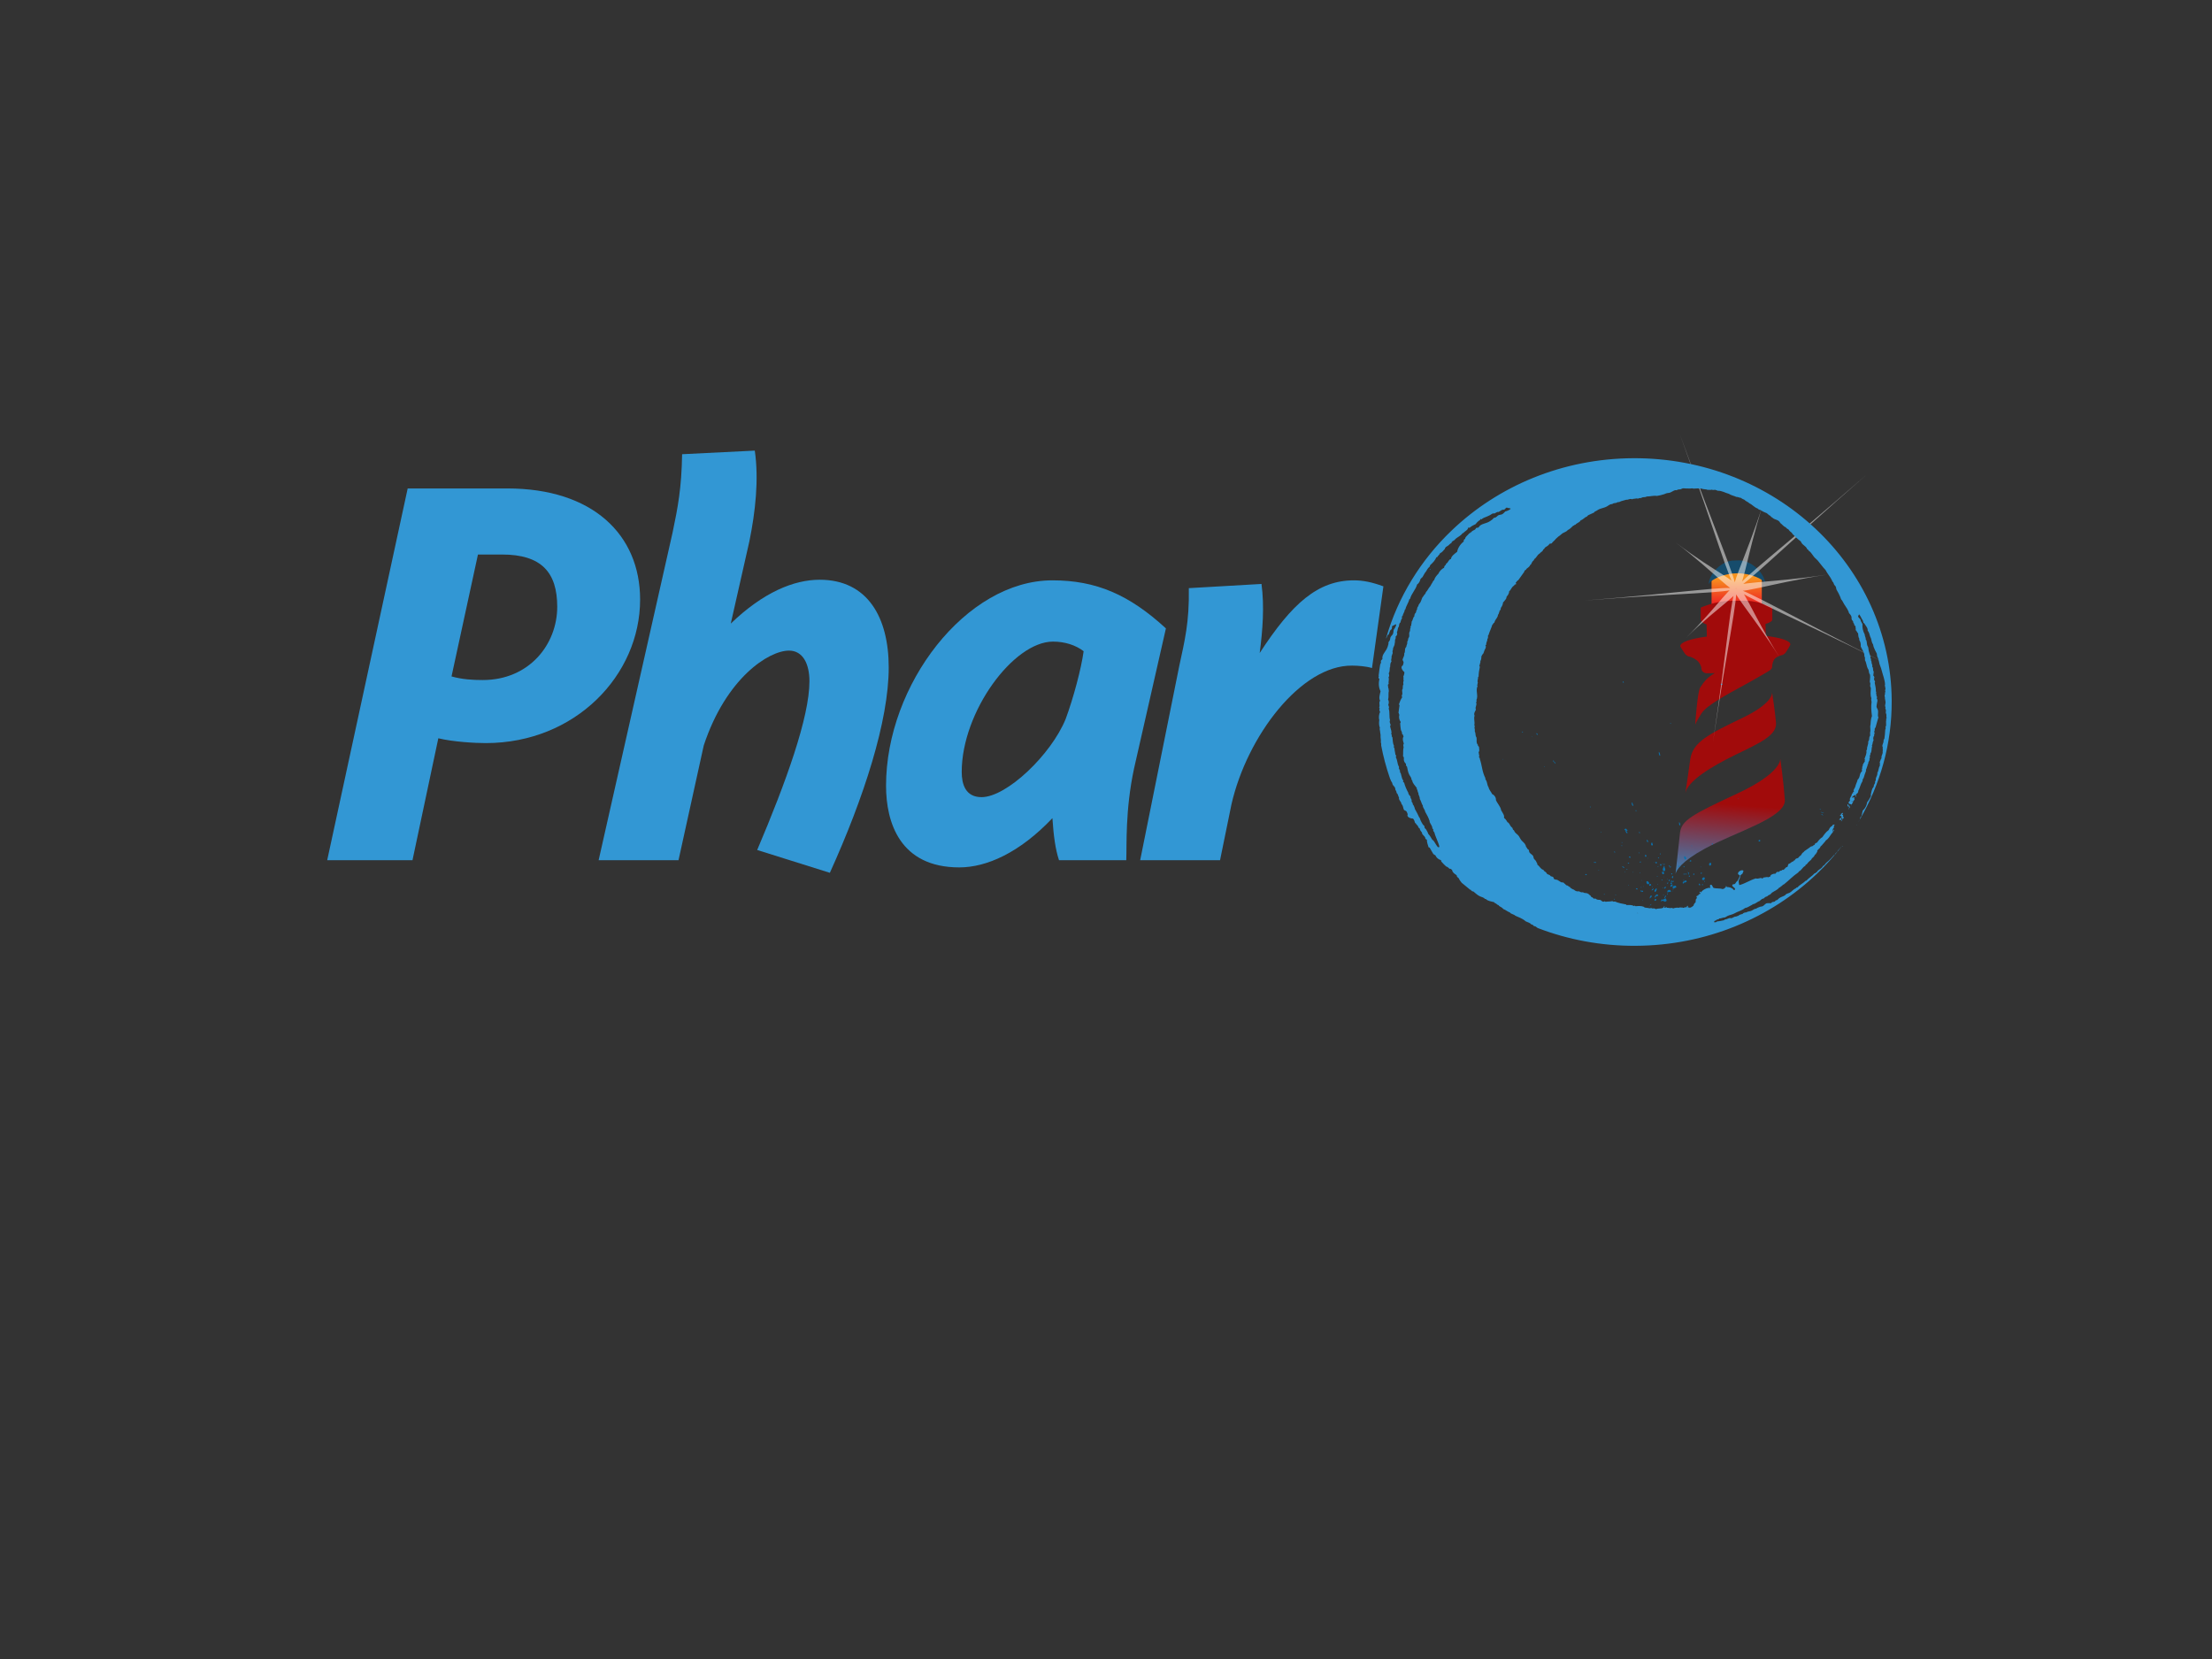 <?xml version="1.0" encoding="UTF-8" standalone="no"?>
<!-- Created with Inkscape (http://www.inkscape.org/) -->

<svg
   xmlns:dc="http://purl.org/dc/elements/1.1/"
   xmlns:cc="http://creativecommons.org/ns#"
   xmlns:rdf="http://www.w3.org/1999/02/22-rdf-syntax-ns#"
   xmlns:svg="http://www.w3.org/2000/svg"
   xmlns="http://www.w3.org/2000/svg"
   xmlns:sodipodi="http://sodipodi.sourceforge.net/DTD/sodipodi-0.dtd"
   xmlns:inkscape="http://www.inkscape.org/namespaces/inkscape"
   version="1.1"
   id="svg815"
   xml:space="preserve"
   width="1066.667"
   height="800"
   viewBox="0 0 1066.667 800"
   sodipodi:docname="logo-flat.svg"
   inkscape:version="0.92.2 (5c3e80d, 2017-08-06)"><rect x="0" y="0" width="1066.667" height="800" fill="#333333" stroke="none"/><defs
     id="defs819"><linearGradient
       x1="0"
       y1="0"
       x2="1"
       y2="0"
       gradientUnits="userSpaceOnUse"
       gradientTransform="matrix(0,-10.128,-10.128,0,7430.453,7292.372)"
       spreadMethod="pad"
       id="linearGradient841"><stop
         style="stop-opacity:1;stop-color:#f7931e"
         offset="0"
         id="stop837" /><stop
         style="stop-opacity:1;stop-color:#ed1c24"
         offset="1"
         id="stop839" /></linearGradient><clipPath
       clipPathUnits="userSpaceOnUse"
       id="clipPath851"><path
         d="M 0,14400 H 14400 V 0 H 0 Z"
         id="path849"
         inkscape:connector-curvature="0" /></clipPath><linearGradient
       x1="0"
       y1="0"
       x2="1"
       y2="0"
       gradientUnits="userSpaceOnUse"
       gradientTransform="matrix(8.748,118.581,118.581,-8.748,7406.938,7166.31)"
       spreadMethod="pad"
       id="linearGradient889"><stop
         style="stop-opacity:1;stop-color:#2b98d8"
         offset="0"
         id="stop881" /><stop
         style="stop-opacity:1;stop-color:#2b98d8"
         offset="0.122"
         id="stop883" /><stop
         style="stop-opacity:1;stop-color:#a10b0b"
         offset="0.386"
         id="stop885" /><stop
         style="stop-opacity:1;stop-color:#a10b0b"
         offset="1"
         id="stop887" /></linearGradient><linearGradient
       x1="0"
       y1="0"
       x2="1"
       y2="0"
       gradientUnits="userSpaceOnUse"
       gradientTransform="matrix(8.609,116.696,116.696,-8.609,7425.656,7165.232)"
       spreadMethod="pad"
       id="linearGradient913"><stop
         style="stop-opacity:1;stop-color:#2b98d8"
         offset="0"
         id="stop905" /><stop
         style="stop-opacity:1;stop-color:#2b98d8"
         offset="0.122"
         id="stop907" /><stop
         style="stop-opacity:1;stop-color:#a10b0b"
         offset="0.386"
         id="stop909" /><stop
         style="stop-opacity:1;stop-color:#a10b0b"
         offset="1"
         id="stop911" /></linearGradient><linearGradient
       x1="0"
       y1="0"
       x2="1"
       y2="0"
       gradientUnits="userSpaceOnUse"
       gradientTransform="matrix(8.609,116.697,116.697,-8.609,7423.753,7165.374)"
       spreadMethod="pad"
       id="linearGradient937"><stop
         style="stop-opacity:1;stop-color:#2b98d8"
         offset="0"
         id="stop929" /><stop
         style="stop-opacity:1;stop-color:#2b98d8"
         offset="0.122"
         id="stop931" /><stop
         style="stop-opacity:1;stop-color:#a10b0b"
         offset="0.386"
         id="stop933" /><stop
         style="stop-opacity:1;stop-color:#a10b0b"
         offset="1"
         id="stop935" /></linearGradient><linearGradient
       x1="0"
       y1="0"
       x2="1"
       y2="0"
       gradientUnits="userSpaceOnUse"
       gradientTransform="matrix(7.095,96.167,96.167,-7.095,7423.348,7178.291)"
       spreadMethod="pad"
       id="linearGradient961"><stop
         style="stop-opacity:1;stop-color:#2b98d8"
         offset="0"
         id="stop953" /><stop
         style="stop-opacity:1;stop-color:#2b98d8"
         offset="0.122"
         id="stop955" /><stop
         style="stop-opacity:1;stop-color:#a10b0b"
         offset="0.386"
         id="stop957" /><stop
         style="stop-opacity:1;stop-color:#a10b0b"
         offset="1"
         id="stop959" /></linearGradient><linearGradient
       x1="0"
       y1="0"
       x2="1"
       y2="0"
       gradientUnits="userSpaceOnUse"
       gradientTransform="matrix(8.642,117.145,117.145,-8.642,7436.823,7164.075)"
       spreadMethod="pad"
       id="linearGradient985"><stop
         style="stop-opacity:1;stop-color:#2b98d8"
         offset="0"
         id="stop977" /><stop
         style="stop-opacity:1;stop-color:#2b98d8"
         offset="0.122"
         id="stop979" /><stop
         style="stop-opacity:1;stop-color:#a10b0b"
         offset="0.386"
         id="stop981" /><stop
         style="stop-opacity:1;stop-color:#a10b0b"
         offset="1"
         id="stop983" /></linearGradient><clipPath
       clipPathUnits="userSpaceOnUse"
       id="clipPath995"><path
         d="M 0,14400 H 14400 V 0 H 0 Z"
         id="path993"
         inkscape:connector-curvature="0" /></clipPath><clipPath
       clipPathUnits="userSpaceOnUse"
       id="clipPath1523"><path
         d="M 7375.47,7344.12 H 7485 v -111.31 h -109.53 z"
         id="path1521"
         inkscape:connector-curvature="0" /></clipPath></defs><sodipodi:namedview
     pagecolor="#ffffff"
     bordercolor="#666666"
     borderopacity="1"
     objecttolerance="10"
     gridtolerance="10"
     guidetolerance="10"
     inkscape:pageopacity="0"
     inkscape:pageshadow="2"
     inkscape:window-width="1920"
     inkscape:window-height="1017"
     id="namedview817"
     showgrid="false"
     inkscape:zoom="1.08375"
     inkscape:cx="533.33337"
     inkscape:cy="400"
     inkscape:window-x="-8"
     inkscape:window-y="-8"
     inkscape:window-maximized="1"
     inkscape:current-layer="g823" /><g
     id="g823"
     inkscape:groupmode="layer"
     inkscape:label="logo-flat"
     transform="matrix(1.333,0,0,-1.333,-9067.333,9999.333)"><g
       id="g825"><g
         id="g827"><g
           id="g833"><g
             id="g835"><path
               d="m 7439.544,7277.035 h -18.181 v 15.375 l 9.254,2.927 8.927,-2.195 z"
               style="fill:url(#linearGradient841);stroke:none"
               id="path843"
               inkscape:connector-curvature="0" /></g></g></g></g><g
       id="g845"><g
         id="g847"
         clip-path="url(#clipPath851)"><g
           id="g853"
           transform="translate(6965.542,7256.672)"><path
             d="m 0,0 c 3.911,-1.085 7.605,-1.303 11.298,-1.303 16.73,0 26.941,12.818 26.941,26.506 0,12.383 -5.649,18.902 -19.989,18.902 H 9.56 Z m 20.206,68.003 c 30.852,0 48.015,-16.728 48.015,-40.193 0,-27.374 -23.465,-51.924 -55.837,-51.924 -3.91,0 -11.732,0.433 -17.163,1.738 l -9.343,-44.102 H -44.974 L -15.86,68.003 Z"
             style="fill:#3297d4;fill-opacity:1;fill-rule:nonzero;stroke:none"
             id="path855"
             inkscape:connector-curvature="0" /></g><g
           id="g857"
           transform="translate(7075.248,7338.363)"><path
             d="m 0,0 c 1.521,-10.428 0.217,-22.16 -1.956,-32.807 l -6.735,-29.765 c 11.733,11.299 22.813,15.861 32.155,15.861 17.382,0 24.986,-13.687 24.986,-31.72 0,-19.336 -8.908,-46.926 -21.292,-74.299 l -26.289,8.255 c 10.429,24.55 18.902,48.011 18.902,61.046 0,6.302 -2.391,11.08 -7.388,11.08 -7.386,0 -22.812,-9.993 -30.85,-34.325 l -9.126,-41.494 h -28.896 l 26.723,118.403 c 1.956,9.343 3.26,16.077 3.477,28.462 z"
             style="fill:#3297d4;fill-opacity:1;fill-rule:nonzero;stroke:none"
             id="path859"
             inkscape:connector-curvature="0" /></g><g
           id="g861"
           transform="translate(7183.131,7269.273)"><path
             d="m 0,0 c -14.339,0 -33.025,-25.419 -33.025,-47.144 0,-4.344 1.304,-9.123 7.17,-9.123 9.126,0 25.203,15.424 30.417,28.241 2.825,7.605 5.649,18.249 6.518,24.551 C 8.255,-1.303 4.344,0 0,0 m 2.173,-79.079 c -1.304,3.911 -1.956,8.691 -2.39,15.208 -11.95,-12.6 -23.899,-17.813 -33.677,-17.813 -21.509,0 -26.506,16.292 -26.506,29.546 0,36.496 28.897,74.3 60.183,74.3 15.86,0 27.809,-5.215 41.062,-17.383 L 29.331,-45.839 c -3.26,-15.207 -2.608,-27.808 -2.826,-33.24 z"
             style="fill:#3297d4;fill-opacity:1;fill-rule:nonzero;stroke:none"
             id="path863"
             inkscape:connector-curvature="0" /></g><g
           id="g865"
           transform="translate(7258.55,7290.13)"><path
             d="m 0,0 c 1.086,-8.038 0.435,-16.729 -0.652,-24.985 11.732,18.032 21.073,26.29 34.109,26.29 3.259,0 6.519,-0.653 10.646,-2.174 l -4.127,-29.548 c -2.174,0.652 -5.215,0.871 -7.17,0.871 -18.467,0.216 -38.021,-25.421 -43.669,-50.186 l -4.128,-20.204 h -28.895 l 14.121,70.171 c 1.955,9.125 3.694,15.861 3.476,28.245 z"
             style="fill:#3297d4;fill-opacity:1;fill-rule:nonzero;stroke:none"
             id="path867"
             inkscape:connector-curvature="0" /></g></g></g><g
       id="g869"><g
         id="g871"><g
           id="g877"><g
             id="g879"><path
               d="m 7408.333,7185.245 c 0,0.01 0,0.01 0,0.018 v 0 c 0,-0.01 0,-0.011 0,-0.018 m 0,0 c 0,0 0,0 0,0 v 0 c 0,0 0,0 0,0"
               style="fill:url(#linearGradient889);stroke:none"
               id="path891"
               inkscape:connector-curvature="0" /></g></g></g></g><g
       id="g893"><g
         id="g895"><g
           id="g901"><g
             id="g903"><path
               d="m 7430.707,7214.323 c -16.27,-7.586 -20.3,-9.671 -20.773,-14.326 v 0 c -0.409,-4.008 -1.345,-12.46 -1.598,-14.734 v 0 c 0.311,1.243 1.992,4.431 10.622,9.122 v 0 c 11.282,6.133 29.352,11.232 28.915,17.647 v 0 c -0.434,6.414 -1.648,14.875 -1.648,14.875 v 0 c 0,0 0.752,-4.991 -15.518,-12.584"
               style="fill:url(#linearGradient913);stroke:none"
               id="path915"
               inkscape:connector-curvature="0" /></g></g></g></g><g
       id="g917"><g
         id="g919"><g
           id="g925"><g
             id="g927"><path
               d="m 7432.459,7241.637 c -12.03,-5.79 -17.943,-8.713 -18.796,-14.936 v 0 c -0.856,-6.223 -1.778,-12.338 -1.778,-12.338 v 0 c 0.745,4.481 9.469,9.757 18.203,14.007 v 0 c 8.739,4.243 14.995,7 14.586,11.605 v 0 c -0.361,4.112 -1.236,9.775 -1.42,10.939 v 0 c 0.061,-0.868 -0.455,-4.304 -10.795,-9.277"
               style="fill:url(#linearGradient937);stroke:none"
               id="path939"
               inkscape:connector-curvature="0" /></g></g></g></g><g
       id="g941"><g
         id="g943"><g
           id="g949"><g
             id="g951"><path
               d="m 7426.941,7283.97 c -4.969,-0.354 -9.494,-2.392 -9.494,-2.392 v 0 -4.308 c 0,0 -0.022,-1.091 2.103,-1.8 v 0 l 0.101,-4.369 c -5.775,-0.759 -9.63,-2.045 -9.605,-3.444 v 0 c 0,-0.35 1.796,-2.895 1.796,-2.895 v 0 c 0,0 0.621,-0.769 1.373,-0.878 v 0 c 0.748,-0.108 2.06,-0.762 2.91,-1.456 v 0 c 0.856,-0.694 1.561,-2.02 1.575,-2.953 v 0 c 0.014,-0.929 0.958,-1.677 2.096,-1.659 v 0 l 2.71,0.04 c -3.248,-1.847 -4.278,-3.805 -5.243,-5.168 v 0 c -0.994,-1.395 -1.825,-13.44 -1.825,-13.44 v 0 c 0,0 0.455,1.214 2.306,4.084 v 0 c 1.85,2.866 9.172,6.809 14.679,9.801 v 0 c 4.622,2.515 8.818,5.005 8.818,5.005 v 0 c 1.073,0.625 2.038,1.142 2.038,2.064 v 0 c 0,1.116 0.47,2.465 1.081,2.988 v 0 c 0.611,0.532 1.72,1.066 2.472,1.2 v 0 c 0.744,0.13 1.344,0.922 1.344,0.922 v 0 c 0,0 1.713,2.598 1.706,2.949 v 0 c -0.018,1.333 -3.552,2.453 -8.898,3.064 v 0 l -0.101,4.326 c 1.555,0.47 2.469,1.026 2.458,1.619 v 0 4.308 c 0,0 -4.059,2.248 -9.465,2.486 v 0 c -1.934,0 -5.063,0 -6.935,-0.094"
               style="fill:url(#linearGradient961);stroke:none"
               id="path963"
               inkscape:connector-curvature="0" /></g></g></g></g><g
       id="g965"><g
         id="g967"><g
           id="g973"><g
             id="g975"><path
               d="m 7443.254,7250.914 c -0.011,0.141 -0.032,0.217 -0.032,0.217 v 0 c 0,0 0.01,-0.076 0.032,-0.217"
               style="fill:url(#linearGradient985);stroke:none"
               id="path987"
               inkscape:connector-curvature="0" /></g></g></g></g><g
       id="g989"><g
         id="g991"
         clip-path="url(#clipPath995)"><g
           id="g997"
           transform="translate(7417.907,7181.223)"><path
             d="M 0,0 C -0.091,0.093 0.037,0.124 -0.004,0.206 0.199,0.336 0.33,0.237 0.432,0.062 0.282,-0.082 0.145,-0.109 0,0"
             style="fill:#0a71ae;fill-opacity:1;fill-rule:evenodd;stroke:none"
             id="path999"
             inkscape:connector-curvature="0" /></g><g
           id="g1001"
           transform="translate(7417.058,7181.05)"><path
             d="M 0,0 C -0.159,0.056 -0.395,0.443 -0.314,0.616 -0.248,0.607 -0.179,0.62 -0.088,0.682 0.123,0.563 0.368,0.125 0,0"
             style="fill:#0a71ae;fill-opacity:1;fill-rule:evenodd;stroke:none"
             id="path1003"
             inkscape:connector-curvature="0" /></g><g
           id="g1005"
           transform="translate(7418.993,7182.449)"><path
             d="m 0,0 c -0.18,-0.087 -0.332,-0.027 -0.335,0.144 0.098,0.055 0.197,0.105 0.27,0.082 C -0.003,0.138 0.008,0.062 0,0"
             style="fill:#0a71ae;fill-opacity:1;fill-rule:evenodd;stroke:none"
             id="path1007"
             inkscape:connector-curvature="0" /></g><g
           id="g1009"
           transform="translate(7403.992,7175.546)"><path
             d="m 0,0 c -0.201,-0.174 -0.316,-0.158 -0.475,0.02 -0.171,-0.106 -0.216,-0.254 -0.389,-0.358 -0.145,0.385 0.051,0.647 0.386,0.873 0.054,-0.142 0.165,-0.199 0.332,-0.246 0.158,0.514 0.567,0.387 1.03,0.52 C 0.896,0.545 1.143,0.201 1.117,-0.055 0.788,-0.369 0.229,-0.57 0,0"
             style="fill:#0a71ae;fill-opacity:1;fill-rule:evenodd;stroke:none"
             id="path1011"
             inkscape:connector-curvature="0" /></g><g
           id="g1013"
           transform="translate(7418.596,7183.023)"><path
             d="M 0,0 C -0.226,-0.13 -0.504,-0.011 -0.604,0.162 -0.868,0.644 -0.058,1.206 0.242,0.851 0.472,0.582 0.191,0.114 0,0"
             style="fill:#0a71ae;fill-opacity:1;fill-rule:evenodd;stroke:none"
             id="path1015"
             inkscape:connector-curvature="0" /></g><g
           id="g1017"
           transform="translate(7398.798,7173.425)"><path
             d="M 0,0 C -0.077,0.129 -0.054,0.225 0.063,0.289 0.111,0.27 0.152,0.219 0.184,0.146 0.156,0.086 0.106,0.035 0,0"
             style="fill:#0a71ae;fill-opacity:1;fill-rule:evenodd;stroke:none"
             id="path1019"
             inkscape:connector-curvature="0" /></g><g
           id="g1021"
           transform="translate(7399.395,7173.882)"><path
             d="M 0,0 C -0.063,-0.01 -0.107,0.039 -0.169,0.021 -0.13,0.193 -0.074,0.359 0.118,0.477 0.236,0.27 0.072,0.148 0,0"
             style="fill:#0a71ae;fill-opacity:1;fill-rule:evenodd;stroke:none"
             id="path1023"
             inkscape:connector-curvature="0" /></g><g
           id="g1025"
           transform="translate(7404.257,7176.456)"><path
             d="M 0,0 C 0.104,0.367 0.233,0.729 0.635,1 0.845,0.596 0.296,0.443 0.307,0.107 0.198,0.049 0.081,-0.027 0,0"
             style="fill:#0a71ae;fill-opacity:1;fill-rule:evenodd;stroke:none"
             id="path1027"
             inkscape:connector-curvature="0" /></g><g
           id="g1029"
           transform="translate(7461.797,7206.339)"><path
             d="M 0,0 C -0.202,0.224 -0.686,0.144 -0.707,0.573 -0.438,0.481 -0.184,0.356 0,0"
             style="fill:#0a71ae;fill-opacity:1;fill-rule:evenodd;stroke:none"
             id="path1031"
             inkscape:connector-curvature="0" /></g><g
           id="g1033"
           transform="translate(7405.507,7177.769)"><path
             d="m 0,0 c -0.078,-0.063 -0.121,-0.029 -0.187,-0.039 -0.02,0.172 0.019,0.191 -0.129,0.348 0.138,0.023 0.083,0.111 0.187,0.142 C 0.016,0.27 -0.164,0.191 0,0"
             style="fill:#0a71ae;fill-opacity:1;fill-rule:evenodd;stroke:none"
             id="path1035"
             inkscape:connector-curvature="0" /></g><g
           id="g1037"
           transform="translate(7400.85,7175.503)"><path
             d="M 0,0 C -0.132,0.1 -0.131,0.213 -0.188,0.375 -0.048,0.527 0.217,0.752 0.429,0.688 0.479,0.59 0.527,0.494 0.576,0.398 0.53,0.203 0.246,-0.066 0,0"
             style="fill:#0a71ae;fill-opacity:1;fill-rule:evenodd;stroke:none"
             id="path1039"
             inkscape:connector-curvature="0" /></g><g
           id="g1041"
           transform="translate(7407.46,7179.019)"><path
             d="M 0,0 C -0.065,-0.026 -0.146,-0.093 -0.186,-0.04 -0.303,0.083 0.013,0.2 0,0"
             style="fill:#0a71ae;fill-opacity:1;fill-rule:evenodd;stroke:none"
             id="path1043"
             inkscape:connector-curvature="0" /></g><g
           id="g1045"
           transform="translate(7406.656,7178.667)"><path
             d="m 0,0 c -0.365,0.167 -0.696,-0.018 -1.074,-0.031 -0.13,-0.082 -0.119,-0.215 -0.143,-0.33 -0.206,0.125 0.188,0.349 -0.106,0.62 0.162,0.569 0.978,0.72 1.28,0.234 C 0.037,0.305 -0.056,0.176 0,0"
             style="fill:#0a71ae;fill-opacity:1;fill-rule:evenodd;stroke:none"
             id="path1047"
             inkscape:connector-curvature="0" /></g><g
           id="g1049"
           transform="translate(7403.895,7177.47)"><path
             d="M 0,0 C -0.059,0.145 -0.02,0.26 0.145,0.332 0.206,0.16 0.202,-0.008 0,0"
             style="fill:#0a71ae;fill-opacity:1;fill-rule:evenodd;stroke:none"
             id="path1051"
             inkscape:connector-curvature="0" /></g><g
           id="g1053"
           transform="translate(7462.019,7207.231)"><path
             d="m 0,0 c -0.368,-0.023 -0.49,0.134 -0.829,0.1 -0.059,0.154 -0.158,0.324 0,0.413 C -0.678,-0.045 -0.234,0.295 0,0"
             style="fill:#0a71ae;fill-opacity:1;fill-rule:evenodd;stroke:none"
             id="path1055"
             inkscape:connector-curvature="0" /></g><g
           id="g1057"
           transform="translate(7407.354,7179.535)"><path
             d="M 0,0 C 0.132,0.305 0.041,0.677 -0.128,1.075 0.17,1.371 0.646,1.453 0.963,1.478 1.085,1.306 1.283,1.119 1.3,0.921 0.858,0.712 0.583,0.373 0.201,0.521 0.124,0.366 0.386,-0.055 0,0"
             style="fill:#0a71ae;fill-opacity:1;fill-rule:evenodd;stroke:none"
             id="path1059"
             inkscape:connector-curvature="0" /></g><g
           id="g1061"
           transform="translate(7411.721,7182.067)"><path
             d="m 0,0 c -0.033,0.077 -0.098,0.061 -0.125,0.145 -0.147,-0.169 -0.28,-0.343 -0.472,-0.5 -0.466,0.248 -0.01,0.712 0.241,0.955 0.091,-0.111 0.211,-0.122 0.269,-0.332 -0.17,0.459 0.58,0.865 0.742,0.171 C 0.597,0.107 0.2,0.229 0,0"
             style="fill:#0a71ae;fill-opacity:1;fill-rule:evenodd;stroke:none"
             id="path1063"
             inkscape:connector-curvature="0" /></g><g
           id="g1065"
           transform="translate(7400.824,7176.577)"><path
             d="M 0,0 C -0.206,0.646 0.991,1.934 1.252,0.795 1.052,0.699 0.818,0.51 0.72,0.729 0.384,0.52 0.299,0.227 0,0"
             style="fill:#0a71ae;fill-opacity:1;fill-rule:evenodd;stroke:none"
             id="path1067"
             inkscape:connector-curvature="0" /></g><g
           id="g1069"
           transform="translate(7417.444,7185.393)"><path
             d="M 0,0 C -0.067,0.187 0.143,0.334 0.283,0.354 0.299,0.299 0.33,0.285 0.369,0.293 0.529,0.017 0.187,-0.292 0,0"
             style="fill:#0a71ae;fill-opacity:1;fill-rule:evenodd;stroke:none"
             id="path1071"
             inkscape:connector-curvature="0" /></g><g
           id="g1073"
           transform="translate(7398.985,7176.321)"><path
             d="M 0,0 C 0.011,0.393 0.19,1.408 0.803,0.973 0.779,0.568 0.303,0.307 0,0"
             style="fill:#0a71ae;fill-opacity:1;fill-rule:evenodd;stroke:none"
             id="path1075"
             inkscape:connector-curvature="0" /></g><g
           id="g1077"
           transform="translate(7411.426,7182.748)"><path
             d="M 0,0 C -0.06,-0.049 -0.091,0 -0.146,-0.022 -0.247,0.126 -0.267,0.249 -0.231,0.348 -0.038,0.366 -0.011,0.167 0,0"
             style="fill:#0a71ae;fill-opacity:1;fill-rule:evenodd;stroke:none"
             id="path1079"
             inkscape:connector-curvature="0" /></g><g
           id="g1081"
           transform="translate(7406.456,7180.588)"><path
             d="M 0,0 C -0.027,0.343 0.265,0.969 0.781,0.809 1.049,0.407 0.3,-0.113 0,0"
             style="fill:#0a71ae;fill-opacity:1;fill-rule:evenodd;stroke:none"
             id="path1083"
             inkscape:connector-curvature="0" /></g><g
           id="g1085"
           transform="translate(7438.32,7197.251)"><path
             d="M 0,0 C 0.082,0.123 0.202,0.23 0.41,0.314 1.121,0.133 0.242,-0.754 0,0"
             style="fill:#0a71ae;fill-opacity:1;fill-rule:evenodd;stroke:none"
             id="path1087"
             inkscape:connector-curvature="0" /></g><g
           id="g1089"
           transform="translate(7414.738,7185.002)"><path
             d="M 0,0 C -0.053,0.176 0.085,0.293 0.265,0.393 0.648,0.164 0.241,-0.342 0,0"
             style="fill:#0a71ae;fill-opacity:1;fill-rule:evenodd;stroke:none"
             id="path1091"
             inkscape:connector-curvature="0" /></g><g
           id="g1093"
           transform="translate(7396.612,7175.581)"><path
             d="M 0,0 C -0.088,-0.063 -0.162,-0.074 -0.225,-0.066 -0.264,0.105 -0.092,0.172 0,0"
             style="fill:#0a71ae;fill-opacity:1;fill-rule:evenodd;stroke:none"
             id="path1095"
             inkscape:connector-curvature="0" /></g><g
           id="g1097"
           transform="translate(7413.235,7184.185)"><path
             d="M 0,0 C -0.162,0.226 -0.104,0.377 0.12,0.475 0.373,0.334 0.31,-0.048 0,0"
             style="fill:#0a71ae;fill-opacity:1;fill-rule:evenodd;stroke:none"
             id="path1099"
             inkscape:connector-curvature="0" /></g><g
           id="g1101"
           transform="translate(7460.812,7208.485)"><path
             d="M 0,0 C -0.164,-0.08 -0.241,0.103 -0.331,0.246 -0.168,0.352 0.026,0.165 0,0"
             style="fill:#0a71ae;fill-opacity:1;fill-rule:evenodd;stroke:none"
             id="path1103"
             inkscape:connector-curvature="0" /></g><g
           id="g1105"
           transform="translate(7420.586,7188.288)"><path
             d="M 0,0 C -0.269,0.455 -0.084,0.936 0.405,1.035 0.864,0.623 0.619,-0.237 0,0"
             style="fill:#0a71ae;fill-opacity:1;fill-rule:evenodd;stroke:none"
             id="path1107"
             inkscape:connector-curvature="0" /></g><g
           id="g1109"
           transform="translate(7404.27,7179.89)"><path
             d="M 0,0 C -0.083,0.314 0.135,0.674 0.515,0.725 0.667,0.329 0.407,0.138 0,0"
             style="fill:#0a71ae;fill-opacity:1;fill-rule:evenodd;stroke:none"
             id="path1111"
             inkscape:connector-curvature="0" /></g><g
           id="g1113"
           transform="translate(7406.963,7182.139)"><path
             d="M 0,0 C 0.3,-0.404 -0.203,-0.759 -0.407,-0.519 -0.572,-0.327 -0.387,0.089 0,0"
             style="fill:#0a71ae;fill-opacity:1;fill-rule:evenodd;stroke:none"
             id="path1115"
             inkscape:connector-curvature="0" /></g><g
           id="g1117"
           transform="translate(7403.918,7180.074)"><path
             d="M 0,0 C -0.059,-0.05 -0.09,0.003 -0.14,-0.024 -0.177,0.077 -0.215,0.179 -0.06,0.225 0.053,0.191 -0.017,0.095 0,0"
             style="fill:#0a71ae;fill-opacity:1;fill-rule:evenodd;stroke:none"
             id="path1119"
             inkscape:connector-curvature="0" /></g><g
           id="g1121"
           transform="translate(7400.952,7178.669)"><path
             d="M 0,0 C -0.539,0.361 -0.023,1.168 0.552,1.366 0.593,0.836 0.501,0.35 0,0"
             style="fill:#0a71ae;fill-opacity:1;fill-rule:evenodd;stroke:none"
             id="path1123"
             inkscape:connector-curvature="0" /></g><g
           id="g1125"
           transform="translate(7413.087,7184.99)"><path
             d="m 0,0 c -0.188,-0.081 -0.421,0.219 -0.108,0.309 0.07,0.15 -0.145,0.392 0.057,0.498 C 0.039,0.727 0.137,0.678 0.202,0.523 -0.081,0.344 0.025,0.246 0,0"
             style="fill:#0a71ae;fill-opacity:1;fill-rule:evenodd;stroke:none"
             id="path1127"
             inkscape:connector-curvature="0" /></g><g
           id="g1129"
           transform="translate(7407.294,7182.307)"><path
             d="M 0,0 C -0.035,0.066 -0.068,0.134 -0.106,0.204 -0.035,0.357 0.206,0.38 0.35,0.436 0.556,0.179 0.211,0.017 0,0"
             style="fill:#0a71ae;fill-opacity:1;fill-rule:evenodd;stroke:none"
             id="path1131"
             inkscape:connector-curvature="0" /></g><g
           id="g1133"
           transform="translate(7417.342,7187.729)"><path
             d="M 0,0 C 0.107,0.11 0.103,0.073 0.229,0.063 0.289,-0.063 0.04,-0.172 0,0"
             style="fill:#0a71ae;fill-opacity:1;fill-rule:evenodd;stroke:none"
             id="path1135"
             inkscape:connector-curvature="0" /></g><g
           id="g1137"
           transform="translate(7411.862,7185.251)"><path
             d="M 0,0 C 0.107,0.053 0.228,0.142 0.311,0.106 0.574,-0.28 -0.022,-0.437 0,0"
             style="fill:#0a71ae;fill-opacity:1;fill-rule:evenodd;stroke:none"
             id="path1139"
             inkscape:connector-curvature="0" /></g><g
           id="g1141"
           transform="translate(7406.613,7182.425)"><path
             d="M 0,0 C 0.038,0.159 0.123,0.301 0.368,0.394 0.826,0.23 0.257,-0.318 0,0"
             style="fill:#0a71ae;fill-opacity:1;fill-rule:evenodd;stroke:none"
             id="path1143"
             inkscape:connector-curvature="0" /></g><g
           id="g1145"
           transform="translate(7405.316,7181.611)"><path
             d="M 0,0 C -0.084,0.242 0.009,0.432 0.283,0.561 0.495,0.271 0.194,0.153 0,0"
             style="fill:#0a71ae;fill-opacity:1;fill-rule:evenodd;stroke:none"
             id="path1147"
             inkscape:connector-curvature="0" /></g><g
           id="g1149"
           transform="translate(7411.492,7184.96)"><path
             d="M 0,0 C -0.092,-0.004 -0.173,0.026 -0.246,0.08 -0.322,0.233 -0.222,0.323 -0.044,0.391 -0.024,0.339 0.003,0.323 0.038,0.331 0.161,0.175 0.011,0.11 0,0"
             style="fill:#0a71ae;fill-opacity:1;fill-rule:evenodd;stroke:none"
             id="path1151"
             inkscape:connector-curvature="0" /></g><g
           id="g1153"
           transform="translate(7412.85,7185.751)"><path
             d="M 0,0 C -0.051,-0.024 -0.11,-0.053 -0.164,-0.083 -0.248,0.039 -0.221,0.122 -0.085,0.166 -0.058,0.111 -0.027,0.059 0,0"
             style="fill:#0a71ae;fill-opacity:1;fill-rule:evenodd;stroke:none"
             id="path1155"
             inkscape:connector-curvature="0" /></g><g
           id="g1157"
           transform="translate(7400.263,7180.024)"><path
             d="M 0,0 C 0.265,-0.402 -0.113,-0.605 -0.534,-0.788 -0.635,-0.434 -0.184,-0.258 0,0"
             style="fill:#0a71ae;fill-opacity:1;fill-rule:evenodd;stroke:none"
             id="path1159"
             inkscape:connector-curvature="0" /></g><g
           id="g1161"
           transform="translate(7405.951,7182.608)"><path
             d="M 0,0 C -0.171,0.167 -0.063,0.45 0.222,0.576 0.526,0.385 0.346,0.09 0,0"
             style="fill:#0a71ae;fill-opacity:1;fill-rule:evenodd;stroke:none"
             id="path1163"
             inkscape:connector-curvature="0" /></g><g
           id="g1165"
           transform="translate(7407.348,7183.628)"><path
             d="M 0,0 C -0.188,0.064 -0.203,0.284 -0.393,0.475 -0.302,0.606 -0.13,0.851 0.098,0.827 0.265,0.487 -0.021,0.296 0,0"
             style="fill:#0a71ae;fill-opacity:1;fill-rule:evenodd;stroke:none"
             id="path1167"
             inkscape:connector-curvature="0" /></g><g
           id="g1169"
           transform="translate(7400.032,7180.377)"><path
             d="M 0,0 C -0.183,-0.085 -0.244,0.195 -0.084,0.265 0.051,0.228 0.018,0.086 0,0"
             style="fill:#0a71ae;fill-opacity:1;fill-rule:evenodd;stroke:none"
             id="path1171"
             inkscape:connector-curvature="0" /></g><g
           id="g1173"
           transform="translate(7405.47,7183.243)"><path
             d="m 0,0 c -0.103,-0.064 -0.185,-0.073 -0.229,0.041 0.02,0.05 0.072,0.092 0.145,0.122 C -0.058,0.112 -0.03,0.054 0,0"
             style="fill:#0a71ae;fill-opacity:1;fill-rule:evenodd;stroke:none"
             id="path1175"
             inkscape:connector-curvature="0" /></g><g
           id="g1177"
           transform="translate(7401.823,7181.442)"><path
             d="M 0,0 C -0.02,0.099 -0.015,0.189 0.145,0.228 0.164,0.189 0.188,0.142 0.207,0.107 0.181,0.024 0.08,-0.025 0,0"
             style="fill:#0a71ae;fill-opacity:1;fill-rule:evenodd;stroke:none"
             id="path1179"
             inkscape:connector-curvature="0" /></g><g
           id="g1181"
           transform="translate(7396.177,7178.677)"><path
             d="M 0,0 C -0.058,0.099 -0.107,0.196 -0.085,0.27 -0.264,0.134 -0.383,0.189 -0.496,0.264 -0.56,0.387 -0.489,0.471 -0.497,0.574 -0.317,0.591 -0.154,0.575 -0.042,0.393 0.106,0.467 0.23,0.451 0.369,0.498 0.628,0.211 0.237,0.024 0,0"
             style="fill:#0a71ae;fill-opacity:1;fill-rule:evenodd;stroke:none"
             id="path1183"
             inkscape:connector-curvature="0" /></g><g
           id="g1185"
           transform="translate(7403.279,7182.861)"><path
             d="M 0,0 C -0.082,0.173 0.105,0.262 0.289,0.346 0.454,0.155 0.175,-0.021 0,0"
             style="fill:#0a71ae;fill-opacity:1;fill-rule:evenodd;stroke:none"
             id="path1187"
             inkscape:connector-curvature="0" /></g><g
           id="g1189"
           transform="translate(7398.871,7180.922)"><path
             d="M 0,0 C -0.044,0.191 -0.127,0.388 -0.065,0.541 0.172,0.683 0.348,0.658 0.473,0.711 0.515,0.521 0.562,0.55 0.659,0.339 0.565,0.086 0.259,-0.022 0,0"
             style="fill:#0a71ae;fill-opacity:1;fill-rule:evenodd;stroke:none"
             id="path1191"
             inkscape:connector-curvature="0" /></g><g
           id="g1193"
           transform="translate(7406.843,7185.029)"><path
             d="M 0,0 C -0.227,0.277 0.059,0.555 0.265,0.393 0.391,0.18 0.222,0 0,0"
             style="fill:#0a71ae;fill-opacity:1;fill-rule:evenodd;stroke:none"
             id="path1195"
             inkscape:connector-curvature="0" /></g><g
           id="g1197"
           transform="translate(7411.288,7187.602)"><path
             d="M 0,0 C -0.076,0.176 -0.05,0.314 -0.021,0.456 0.136,0.551 0.162,0.249 0.287,0.249 0.346,0.117 0.12,0.076 0,0"
             style="fill:#0a71ae;fill-opacity:1;fill-rule:evenodd;stroke:none"
             id="path1199"
             inkscape:connector-curvature="0" /></g><g
           id="g1201"
           transform="translate(7404.184,7184.144)"><path
             d="m 0,0 c -0.08,-0.057 -0.125,-0.025 -0.188,-0.041 -0.027,0.078 0.023,0.13 0.125,0.169 C -0.044,0.086 -0.025,0.042 0,0"
             style="fill:#0a71ae;fill-opacity:1;fill-rule:evenodd;stroke:none"
             id="path1203"
             inkscape:connector-curvature="0" /></g><g
           id="g1205"
           transform="translate(7396.89,7180.645)"><path
             d="M 0,0 C -0.043,-0.02 -0.085,-0.041 -0.128,-0.063 -0.154,-0.012 -0.182,0.045 -0.209,0.099 -0.108,0.17 -0.043,0.117 0,0"
             style="fill:#0a71ae;fill-opacity:1;fill-rule:evenodd;stroke:none"
             id="path1207"
             inkscape:connector-curvature="0" /></g><g
           id="g1209"
           transform="translate(7397.849,7182.533)"><path
             d="M 0,0 C 0.119,0.085 0.184,0 0.309,0.106 0.686,-0.093 1.351,-0.744 0.665,-1.009 0.202,-1.19 -0.195,-0.501 0,0"
             style="fill:#0a71ae;fill-opacity:1;fill-rule:evenodd;stroke:none"
             id="path1211"
             inkscape:connector-curvature="0" /></g><g
           id="g1213"
           transform="translate(7395.776,7180.284)"><path
             d="M 0,0 C -0.116,0.194 0.152,0.163 0.266,0.19 0.333,0.093 0.07,-0.063 0,0"
             style="fill:#0a71ae;fill-opacity:1;fill-rule:evenodd;stroke:none"
             id="path1215"
             inkscape:connector-curvature="0" /></g><g
           id="g1217"
           transform="translate(7394.581,7179.677)"><path
             d="M 0,0 C -0.069,-0.036 -0.138,-0.07 -0.202,-0.104 -0.359,-0.043 -0.604,0.172 -0.604,0.37 -0.4,0.389 -0.226,0.332 -0.042,0.292 0.043,0.169 -0.019,0.099 0,0"
             style="fill:#0a71ae;fill-opacity:1;fill-rule:evenodd;stroke:none"
             id="path1219"
             inkscape:connector-curvature="0" /></g><g
           id="g1221"
           transform="translate(7413.773,7189.645)"><path
             d="M 0,0 C -0.05,0.016 -0.08,0.1 -0.143,0.084 -0.241,0.311 -0.172,0.48 0,0.621 0.245,0.551 0.381,0.078 0,0"
             style="fill:#0a71ae;fill-opacity:1;fill-rule:evenodd;stroke:none"
             id="path1223"
             inkscape:connector-curvature="0" /></g><g
           id="g1225"
           transform="translate(7409.716,7187.74)"><path
             d="M 0,0 C -0.104,0.139 -0.386,0.154 -0.37,0.326 -0.168,0.463 -0.035,0.373 0.144,0.432 0.311,0.217 0.266,0.073 0,0"
             style="fill:#0a71ae;fill-opacity:1;fill-rule:evenodd;stroke:none"
             id="path1227"
             inkscape:connector-curvature="0" /></g><g
           id="g1229"
           transform="translate(7413.382,7189.706)"><path
             d="M 0,0 C -0.042,-0.021 -0.081,-0.045 -0.123,-0.063 -0.19,0.039 -0.198,0.125 -0.081,0.164 -0.054,0.107 -0.026,0.055 0,0"
             style="fill:#0a71ae;fill-opacity:1;fill-rule:evenodd;stroke:none"
             id="path1231"
             inkscape:connector-curvature="0" /></g><g
           id="g1233"
           transform="translate(7386.398,7176.089)"><path
             d="M 0,0 C -0.121,-0.055 -0.255,-0.16 -0.351,-0.127 -0.467,0.037 -0.214,0.08 -0.083,0.166 -0.054,0.105 -0.026,0.053 0,0"
             style="fill:#0a71ae;fill-opacity:1;fill-rule:evenodd;stroke:none"
             id="path1235"
             inkscape:connector-curvature="0" /></g><g
           id="g1237"
           transform="translate(7404.004,7186.027)"><path
             d="M 0,0 C 0.194,-0.27 0.124,-0.456 0.191,-0.683 -0.467,-1.566 -0.978,0.254 0,0"
             style="fill:#0a71ae;fill-opacity:1;fill-rule:evenodd;stroke:none"
             id="path1239"
             inkscape:connector-curvature="0" /></g><g
           id="g1241"
           transform="translate(7401.683,7184.17)"><path
             d="M 0,0 C -0.064,0.09 -0.076,0.161 -0.065,0.226 -0.009,0.257 0.043,0.284 0.103,0.312 0.217,0.155 0.141,0.065 0,0"
             style="fill:#0a71ae;fill-opacity:1;fill-rule:evenodd;stroke:none"
             id="path1243"
             inkscape:connector-curvature="0" /></g><g
           id="g1245"
           transform="translate(7404.218,7188.156)"><path
             d="M 0,0 C 0.191,-0.098 0.191,-0.37 0.086,-0.478 0.561,-1.066 0.561,-2.273 -0.382,-1.803 -0.74,-1.168 -0.26,-0.545 0,0"
             style="fill:#0a71ae;fill-opacity:1;fill-rule:evenodd;stroke:none"
             id="path1247"
             inkscape:connector-curvature="0" /></g><g
           id="g1249"
           transform="translate(7403.426,7185.936)"><path
             d="M 0,0 C -0.027,-0.014 -0.053,-0.026 -0.08,-0.042 -0.094,0 -0.119,-0.013 -0.146,-0.02 c -0.013,0.029 -0.028,0.056 -0.04,0.083 0.035,0.009 0.032,0.035 0.02,0.062 0.028,0.016 0.055,0.03 0.079,0.041 C -0.074,0.125 -0.049,0.137 -0.021,0.147 -0.007,0.119 0.009,0.091 0.021,0.064 -0.018,0.054 -0.01,0.029 0,0"
             style="fill:#0a71ae;fill-opacity:1;fill-rule:evenodd;stroke:none"
             id="path1251"
             inkscape:connector-curvature="0" /></g><g
           id="g1253"
           transform="translate(7406.35,7187.53)"><path
             d="M 0,0 C -0.126,0.189 -0.1,0.33 0.041,0.432 0.474,0.454 0.302,-0.079 0,0"
             style="fill:#0a71ae;fill-opacity:1;fill-rule:evenodd;stroke:none"
             id="path1255"
             inkscape:connector-curvature="0" /></g><g
           id="g1257"
           transform="translate(7386.804,7177.538)"><path
             d="m 0,0 c -0.099,-0.057 -0.195,-0.105 -0.27,-0.082 -0.024,0.111 0.11,0.17 0.187,0.246 C -0.057,0.107 -0.027,0.057 0,0"
             style="fill:#0a71ae;fill-opacity:1;fill-rule:evenodd;stroke:none"
             id="path1259"
             inkscape:connector-curvature="0" /></g><g
           id="g1261"
           transform="translate(7411.893,7190.398)"><path
             d="M 0,0 C -0.433,0.18 -0.608,0.965 -0.322,1.238 0.104,1.104 0.677,0.297 0,0"
             style="fill:#0a71ae;fill-opacity:1;fill-rule:evenodd;stroke:none"
             id="path1263"
             inkscape:connector-curvature="0" /></g><g
           id="g1265"
           transform="translate(7396.17,7182.767)"><path
             d="M 0,0 C -0.051,0.119 -0.108,0.052 -0.084,0.169 0.058,0.28 0.176,0.052 0,0"
             style="fill:#0a71ae;fill-opacity:1;fill-rule:evenodd;stroke:none"
             id="path1267"
             inkscape:connector-curvature="0" /></g><g
           id="g1269"
           transform="translate(7421.48,7195.899)"><path
             d="M 0,0 C -0.141,0.207 0.059,0.303 0.268,0.395 0.55,0.111 0.214,-0.17 0,0"
             style="fill:#0a71ae;fill-opacity:1;fill-rule:evenodd;stroke:none"
             id="path1271"
             inkscape:connector-curvature="0" /></g><g
           id="g1273"
           transform="translate(7406.264,7188.005)"><path
             d="M 0,0 C -0.146,-0.102 -0.267,-0.117 -0.35,-0.021 -0.424,0.126 -0.32,0.217 -0.146,0.287 -0.06,0.265 0.033,0.084 0,0"
             style="fill:#0a71ae;fill-opacity:1;fill-rule:evenodd;stroke:none"
             id="path1275"
             inkscape:connector-curvature="0" /></g><g
           id="g1277"
           transform="translate(7391.242,7181.144)"><path
             d="M 0,0 C 0.026,0.093 0.194,0.147 0.248,0.021 0.222,-0.074 0.043,-0.157 0,0"
             style="fill:#0a71ae;fill-opacity:1;fill-rule:evenodd;stroke:none"
             id="path1279"
             inkscape:connector-curvature="0" /></g><g
           id="g1281"
           transform="translate(7404.027,7188.631)"><path
             d="M 0,0 C 0.031,0.101 0.12,0.187 0.288,0.249 0.639,0.036 0.165,-0.293 0,0"
             style="fill:#0a71ae;fill-opacity:1;fill-rule:evenodd;stroke:none"
             id="path1283"
             inkscape:connector-curvature="0" /></g><g
           id="g1285"
           transform="translate(7382.773,7177.823)"><path
             d="M 0,0 C -0.17,-0.094 -0.326,-0.164 -0.414,-0.006 -0.253,0.074 -0.059,0.24 0,0"
             style="fill:#0a71ae;fill-opacity:1;fill-rule:evenodd;stroke:none"
             id="path1287"
             inkscape:connector-curvature="0" /></g><g
           id="g1289"
           transform="translate(7402.831,7188.227)"><path
             d="M 0,0 C -0.119,0.236 -0.119,0.431 0.019,0.578 0.195,0.594 0.348,0.539 0.454,0.333 0.433,0.167 0.203,-0.094 0,0"
             style="fill:#0a71ae;fill-opacity:1;fill-rule:evenodd;stroke:none"
             id="path1291"
             inkscape:connector-curvature="0" /></g><g
           id="g1293"
           transform="translate(7401.886,7187.852)"><path
             d="M 0,0 C -0.082,0.126 0.102,0.24 0.205,0.203 0.225,0.166 0.245,0.126 0.265,0.084 0.241,0 0.058,-0.111 0,0"
             style="fill:#0a71ae;fill-opacity:1;fill-rule:evenodd;stroke:none"
             id="path1295"
             inkscape:connector-curvature="0" /></g><g
           id="g1297"
           transform="translate(7403.61,7188.727)"><path
             d="M 0,0 C -0.057,0.1 -0.062,0.184 -0.016,0.248 0.081,0.316 0.145,0.26 0.188,0.146 0.158,0.092 0.104,0.039 0,0"
             style="fill:#0a71ae;fill-opacity:1;fill-rule:evenodd;stroke:none"
             id="path1299"
             inkscape:connector-curvature="0" /></g><g
           id="g1301"
           transform="translate(7376.586,7175.61)"><path
             d="m 0,0 c -0.054,-0.029 -0.111,-0.057 -0.166,-0.084 -0.018,0.049 -0.048,0.066 -0.083,0.061 C -0.304,0.119 -0.036,0.184 0,0"
             style="fill:#0a71ae;fill-opacity:1;fill-rule:evenodd;stroke:none"
             id="path1303"
             inkscape:connector-curvature="0" /></g><g
           id="g1305"
           transform="translate(7395.388,7185.532)"><path
             d="M 0,0 C -0.028,0.055 -0.056,0.108 -0.083,0.163 0.029,0.231 0.139,0.284 0.185,0.146 0.155,0.087 0.104,0.039 0,0"
             style="fill:#0a71ae;fill-opacity:1;fill-rule:evenodd;stroke:none"
             id="path1307"
             inkscape:connector-curvature="0" /></g><g
           id="g1309"
           transform="translate(7414.131,7195.27)"><path
             d="m 0,0 c -0.061,0.098 0.004,0.158 -0.02,0.246 0.089,0 0.181,0 0.226,-0.142 C 0.18,0.025 0.081,-0.025 0,0"
             style="fill:#0a71ae;fill-opacity:1;fill-rule:evenodd;stroke:none"
             id="path1311"
             inkscape:connector-curvature="0" /></g><g
           id="g1313"
           transform="translate(7401.192,7188.999)"><path
             d="M 0,0 C -0.073,0.256 -0.184,0.523 0.08,0.662 0.47,0.531 0.596,0.025 0,0"
             style="fill:#0a71ae;fill-opacity:1;fill-rule:evenodd;stroke:none"
             id="path1315"
             inkscape:connector-curvature="0" /></g><g
           id="g1317"
           transform="translate(7400.714,7189.331)"><path
             d="M 0,0 C -0.138,-0.115 -0.257,0.115 -0.082,0.164 0.028,0.115 -0.062,0.109 0,0"
             style="fill:#0a71ae;fill-opacity:1;fill-rule:evenodd;stroke:none"
             id="path1319"
             inkscape:connector-curvature="0" /></g><g
           id="g1321"
           transform="translate(7392.97,7185.702)"><path
             d="M 0,0 C -0.029,0.056 -0.06,0.11 -0.084,0.165 0.018,0.231 0.1,0.239 0.144,0.126 0.12,0.076 0.073,0.03 0,0"
             style="fill:#0a71ae;fill-opacity:1;fill-rule:evenodd;stroke:none"
             id="path1323"
             inkscape:connector-curvature="0" /></g><g
           id="g1325"
           transform="translate(7402.399,7190.909)"><path
             d="m 0,0 c -0.194,-0.094 -0.339,-0.049 -0.437,0.145 0.044,0.125 0.206,0.084 0.31,0.103 C -0.086,0.168 -0.043,0.084 0,0"
             style="fill:#0a71ae;fill-opacity:1;fill-rule:evenodd;stroke:none"
             id="path1327"
             inkscape:connector-curvature="0" /></g><g
           id="g1329"
           transform="translate(7402.658,7192.341)"><path
             d="M 0,0 C -0.038,0.137 -0.016,0.254 0.142,0.33 0.416,0.168 0.232,-0.205 0,0"
             style="fill:#0a71ae;fill-opacity:1;fill-rule:evenodd;stroke:none"
             id="path1331"
             inkscape:connector-curvature="0" /></g><g
           id="g1333"
           transform="translate(7390.136,7185.973)"><path
             d="M 0,0 C -0.119,-0.084 -0.203,-0.056 -0.252,0.082 -0.19,0.108 -0.141,0.136 -0.083,0.166 -0.055,0.108 -0.027,0.055 0,0"
             style="fill:#0a71ae;fill-opacity:1;fill-rule:evenodd;stroke:none"
             id="path1335"
             inkscape:connector-curvature="0" /></g><g
           id="g1337"
           transform="translate(7390.523,7186.845)"><path
             d="M 0,0 C 0.078,0.13 0.348,0.13 0.435,-0.04 0.36,-0.152 0.078,-0.203 0,0"
             style="fill:#0a71ae;fill-opacity:1;fill-rule:evenodd;stroke:none"
             id="path1339"
             inkscape:connector-curvature="0" /></g><g
           id="g1341"
           transform="translate(7398.369,7190.78)"><path
             d="M 0,0 C -0.065,0.105 -0.077,0.186 0.039,0.23 0.079,0.205 0.118,0.186 0.146,0.129 0.126,0.074 0.075,0.035 0,0"
             style="fill:#0a71ae;fill-opacity:1;fill-rule:evenodd;stroke:none"
             id="path1343"
             inkscape:connector-curvature="0" /></g><g
           id="g1345"
           transform="translate(7395.859,7189.503)"><path
             d="M 0,0 C -0.223,-0.129 -0.55,-0.104 -0.56,0.076 -0.39,0.18 -0.245,0.191 -0.106,0.207 -0.071,0.141 -0.035,0.07 0,0"
             style="fill:#0a71ae;fill-opacity:1;fill-rule:evenodd;stroke:none"
             id="path1347"
             inkscape:connector-curvature="0" /></g><g
           id="g1349"
           transform="translate(7397.268,7191.624)"><path
             d="M 0,0 C 0.039,0.205 0.063,0.41 0.164,0.596 0.771,0.363 0.515,-0.639 0,0"
             style="fill:#0a71ae;fill-opacity:1;fill-rule:evenodd;stroke:none"
             id="path1351"
             inkscape:connector-curvature="0" /></g><g
           id="g1353"
           transform="translate(7389.815,7187.416)"><path
             d="M 0,0 C -0.412,-0.097 -0.623,0.413 -0.938,0.616 -0.602,0.515 -0.104,0.454 0,0"
             style="fill:#0a71ae;fill-opacity:1;fill-rule:evenodd;stroke:none"
             id="path1355"
             inkscape:connector-curvature="0" /></g><g
           id="g1357"
           transform="translate(7391.541,7189.017)"><path
             d="m 0,0 c -0.215,-0.125 -0.51,-0.059 -0.517,0.104 0.175,0.105 0.322,0.15 0.454,0.126 C -0.002,0.143 0.011,0.066 0,0"
             style="fill:#0a71ae;fill-opacity:1;fill-rule:evenodd;stroke:none"
             id="path1359"
             inkscape:connector-curvature="0" /></g><g
           id="g1361"
           transform="translate(7371.128,7179.003)"><path
             d="M 0,0 C 0.19,0.113 0.438,0.236 0.722,0.21 0.649,-0.035 0.151,-0.164 0,0"
             style="fill:#0a71ae;fill-opacity:1;fill-rule:evenodd;stroke:none"
             id="path1363"
             inkscape:connector-curvature="0" /></g><g
           id="g1365"
           transform="translate(7395.214,7192.702)"><path
             d="M 0,0 C -0.04,-0.021 -0.084,-0.043 -0.119,-0.061 -0.238,0.092 -0.165,0.184 -0.27,0.328 -0.092,0.416 -0.012,0.133 0,0"
             style="fill:#0a71ae;fill-opacity:1;fill-rule:evenodd;stroke:none"
             id="path1367"
             inkscape:connector-curvature="0" /></g><g
           id="g1369"
           transform="translate(7391.502,7191.538)"><path
             d="M 0,0 C 0.199,0.006 0.417,-0.018 0.498,-0.16 0.771,-0.652 -0.117,-0.523 0,0"
             style="fill:#0a71ae;fill-opacity:1;fill-rule:evenodd;stroke:none"
             id="path1371"
             inkscape:connector-curvature="0" /></g><g
           id="g1373"
           transform="translate(7399.857,7196.622)"><path
             d="M 0,0 C 0.108,-0.15 0.05,-0.246 0.029,-0.354 0.428,-0.52 0.292,-1.217 -0.156,-1.119 -0.486,-0.766 -0.378,-0.113 0,0"
             style="fill:#0a71ae;fill-opacity:1;fill-rule:evenodd;stroke:none"
             id="path1375"
             inkscape:connector-curvature="0" /></g><g
           id="g1377"
           transform="translate(7380.48,7186.509)"><path
             d="M 0,0 C -0.063,0.074 -0.027,0.119 -0.046,0.184 0.065,0.23 0.147,0.203 0.206,0.106 0.165,-0.016 0.104,0.047 0,0"
             style="fill:#0a71ae;fill-opacity:1;fill-rule:evenodd;stroke:none"
             id="path1379"
             inkscape:connector-curvature="0" /></g><g
           id="g1381"
           transform="translate(7431,7212.352)"><path
             d="m 0,0 c -0.101,-0.105 -0.119,0.057 -0.162,0.125 0.038,0.02 0.078,0.041 0.123,0.061 C 0.02,0.109 -0.013,0.063 0,0"
             style="fill:#0a71ae;fill-opacity:1;fill-rule:evenodd;stroke:none"
             id="path1383"
             inkscape:connector-curvature="0" /></g><g
           id="g1385"
           transform="translate(7376.236,7184.867)"><path
             d="m 0,0 c -0.267,-0.148 -0.458,-0.065 -0.604,0.159 0.203,0.117 0.166,0.109 0.307,0.21 C -0.148,0.262 -0.031,0.222 0,0"
             style="fill:#0a71ae;fill-opacity:1;fill-rule:evenodd;stroke:none"
             id="path1387"
             inkscape:connector-curvature="0" /></g><g
           id="g1389"
           transform="translate(7398.206,7196.708)"><path
             d="M 0,0 C -0.281,0.252 -0.292,0.688 -0.276,0.955 0.028,0.818 0.478,0.084 0,0"
             style="fill:#0a71ae;fill-opacity:1;fill-rule:evenodd;stroke:none"
             id="path1391"
             inkscape:connector-curvature="0" /></g><g
           id="g1393"
           transform="translate(7409.859,7202.743)"><path
             d="M 0,0 C -0.381,0.393 -0.175,0.881 -0.231,1.279 0.016,1.033 0.445,0.153 0,0"
             style="fill:#0a71ae;fill-opacity:1;fill-rule:evenodd;stroke:none"
             id="path1395"
             inkscape:connector-curvature="0" /></g><g
           id="g1397"
           transform="translate(7379.59,7189.27)"><path
             d="M 0,0 C -0.361,-0.072 -0.694,-0.033 -0.972,0.178 -0.683,0.143 -0.337,0.283 -0.06,0.225 0,0.139 0.014,0.064 0,0"
             style="fill:#0a71ae;fill-opacity:1;fill-rule:evenodd;stroke:none"
             id="path1399"
             inkscape:connector-curvature="0" /></g><g
           id="g1401"
           transform="translate(7386.328,7192.952)"><path
             d="M 0,0 C -0.117,0.086 -0.23,0.184 -0.23,0.35 -0.032,0.463 0.069,0.293 0.185,0.148 0.153,0.09 0.101,0.035 0,0"
             style="fill:#0a71ae;fill-opacity:1;fill-rule:evenodd;stroke:none"
             id="path1403"
             inkscape:connector-curvature="0" /></g><g
           id="g1405"
           transform="translate(7389.019,7195.308)"><path
             d="M 0,0 C -0.131,-0.047 -0.31,0.078 -0.271,0.227 -0.172,0.283 -0.109,0.223 -0.022,0.246 0.077,0.133 -0.023,0.086 0,0"
             style="fill:#0a71ae;fill-opacity:1;fill-rule:evenodd;stroke:none"
             id="path1407"
             inkscape:connector-curvature="0" /></g><g
           id="g1409"
           transform="translate(7389.072,7196.526)"><path
             d="M 0,0 C -0.152,-0.125 -0.28,0.07 -0.248,0.186 -0.13,0.219 0.051,0.168 0,0"
             style="fill:#0a71ae;fill-opacity:1;fill-rule:evenodd;stroke:none"
             id="path1411"
             inkscape:connector-curvature="0" /></g><g
           id="g1413"
           transform="translate(7395.458,7199.979)"><path
             d="M 0,0 C -0.063,-0.045 -0.093,0.003 -0.148,-0.02 -0.296,0.068 -0.44,0.403 -0.191,0.471 -0.031,0.32 -0.039,0.197 0,0"
             style="fill:#0a71ae;fill-opacity:1;fill-rule:evenodd;stroke:none"
             id="path1415"
             inkscape:connector-curvature="0" /></g><g
           id="g1417"
           transform="translate(7390.319,7201.306)"><path
             d="m 0,0 c -0.179,-0.437 0.801,-0.794 0.586,-1.358 -0.669,0.034 -0.552,1.059 -1.06,1.38 0.045,0.031 -0.005,0.092 -0.022,0.141 0.183,0.139 0.281,0.024 0.394,-0.061 C -0.02,0.18 -0.184,0.336 0.019,0.374 0.165,-0.005 0.7,-0.027 0.605,-0.471 0.293,-0.583 0.069,-0.342 0,0"
             style="fill:#0a71ae;fill-opacity:1;fill-rule:evenodd;stroke:none"
             id="path1419"
             inkscape:connector-curvature="0" /></g><g
           id="g1421"
           transform="translate(7355.501,7185.465)"><path
             d="M 0,0 C -0.247,-0.111 -0.439,-0.078 -0.624,-0.004 -0.857,0.604 0.086,0.656 0,0"
             style="fill:#0a71ae;fill-opacity:1;fill-rule:evenodd;stroke:none"
             id="path1423"
             inkscape:connector-curvature="0" /></g><g
           id="g1425"
           transform="translate(7381.543,7200.216)"><path
             d="M 0,0 C -0.152,-0.116 -0.331,0.007 -0.29,0.16 -0.176,0.167 -0.075,0.112 0,0"
             style="fill:#0a71ae;fill-opacity:1;fill-rule:evenodd;stroke:none"
             id="path1427"
             inkscape:connector-curvature="0" /></g><g
           id="g1429"
           transform="translate(7394.161,7207.824)"><path
             d="M 0,0 C -0.061,-0.013 -0.097,0.04 -0.164,0.021 -0.276,0.22 -0.292,0.522 -0.104,0.517 0,0.323 -0.047,0.176 0,0"
             style="fill:#0a71ae;fill-opacity:1;fill-rule:evenodd;stroke:none"
             id="path1431"
             inkscape:connector-curvature="0" /></g><g
           id="g1433"
           transform="translate(7377.339,7201.658)"><path
             d="M 0,0 C -0.104,-0.07 -0.165,-0.016 -0.207,0.096 -0.103,0.167 -0.023,0.171 0.016,0.06 -0.019,0.049 -0.013,0.022 0,0"
             style="fill:#0a71ae;fill-opacity:1;fill-rule:evenodd;stroke:none"
             id="path1435"
             inkscape:connector-curvature="0" /></g><g
           id="g1437"
           transform="translate(7392.995,7209.82)"><path
             d="M 0,0 C -0.517,0.066 -0.517,0.965 -0.57,1.316 -0.277,1.236 0.134,0.281 0,0"
             style="fill:#0a71ae;fill-opacity:1;fill-rule:evenodd;stroke:none"
             id="path1439"
             inkscape:connector-curvature="0" /></g><g
           id="g1441"
           transform="translate(7377.491,7209.303)"><path
             d="m 0,0 c -0.046,0.098 -0.13,0.086 -0.163,0.227 0.13,0.089 0.208,0.017 0.309,0 C 0.228,0.109 0.127,0.051 0,0"
             style="fill:#0a71ae;fill-opacity:1;fill-rule:evenodd;stroke:none"
             id="path1443"
             inkscape:connector-curvature="0" /></g><g
           id="g1445"
           transform="translate(7402.808,7228.034)"><path
             d="M 0,0 C -0.054,-0.027 -0.107,-0.056 -0.162,-0.084 -0.571,0.367 -0.518,0.942 -0.547,1.375 -0.158,1.167 -0.077,0.396 0,0"
             style="fill:#0a71ae;fill-opacity:1;fill-rule:evenodd;stroke:none"
             id="path1447"
             inkscape:connector-curvature="0" /></g><g
           id="g1449"
           transform="translate(7406.576,7239.485)"><path
             d="M 0,0 C -0.123,0.031 -0.26,0.361 -0.043,0.395 0.13,0.319 -0.003,0.125 0,0"
             style="fill:#0a71ae;fill-opacity:1;fill-rule:evenodd;stroke:none"
             id="path1451"
             inkscape:connector-curvature="0" /></g><g
           id="g1453"
           transform="translate(7424.749,7253.602)"><path
             d="M 0,0 C -0.116,0.164 -0.044,0.266 -0.044,0.392 0.1,0.482 0.205,0.464 0.327,0.475 0.431,0.379 0.539,0.287 0.619,0.105 0.425,-0.113 0.25,0.104 0,0"
             style="fill:#0a71ae;fill-opacity:1;fill-rule:evenodd;stroke:none"
             id="path1455"
             inkscape:connector-curvature="0" /></g><g
           id="g1457"
           transform="translate(7364.944,7225.213)"><path
             d="m 0,0 c -0.343,-0.01 -0.443,0.309 -0.624,0.615 -0.125,0.079 -0.4,0.127 -0.356,0.389 0.133,0.06 0.223,-0.023 0.331,-0.038 C -0.712,0.498 -0.035,0.494 0,0"
             style="fill:#0a71ae;fill-opacity:1;fill-rule:evenodd;stroke:none"
             id="path1459"
             inkscape:connector-curvature="0" /></g><g
           id="g1461"
           transform="translate(7360.818,7224.151)"><path
             d="M 0,0 C 0.111,0.069 0.223,0.121 0.269,-0.02 0.226,-0.141 0.035,-0.191 0,0"
             style="fill:#0a71ae;fill-opacity:1;fill-rule:evenodd;stroke:none"
             id="path1463"
             inkscape:connector-curvature="0" /></g><g
           id="g1465"
           transform="translate(7346.041,7226.694)"><path
             d="M 0,0 C -0.054,-0.028 -0.109,-0.056 -0.164,-0.083 -0.287,0.039 -0.034,0.23 0,0"
             style="fill:#0a71ae;fill-opacity:1;fill-rule:evenodd;stroke:none"
             id="path1467"
             inkscape:connector-curvature="0" /></g><g
           id="g1469"
           transform="translate(7358.528,7235.48)"><path
             d="M 0,0 C -0.214,0.039 -0.736,0.432 -0.459,0.697 -0.238,0.51 -0.005,0.355 0,0"
             style="fill:#0a71ae;fill-opacity:1;fill-rule:evenodd;stroke:none"
             id="path1471"
             inkscape:connector-curvature="0" /></g><g
           id="g1473"
           transform="translate(7356.402,7234.87)"><path
             d="M 0,0 C -0.039,-0.021 -0.081,-0.043 -0.12,-0.064 -0.148,-0.01 -0.177,0.045 -0.202,0.1 -0.102,0.164 -0.042,0.109 0,0"
             style="fill:#0a71ae;fill-opacity:1;fill-rule:evenodd;stroke:none"
             id="path1475"
             inkscape:connector-curvature="0" /></g><g
           id="g1477"
           transform="translate(7389.609,7254.396)"><path
             d="m 0,0 c -0.123,-0.06 -0.2,0.016 -0.289,0.063 0.036,0.192 -0.1,0.23 -0.107,0.409 C -0.144,0.583 0.04,0.214 0,0"
             style="fill:#0a71ae;fill-opacity:1;fill-rule:evenodd;stroke:none"
             id="path1479"
             inkscape:connector-curvature="0" /></g><g
           id="g1481"
           transform="translate(7352.774,7236.599)"><path
             d="M 0,0 C 0.172,0.041 0.183,0.184 0.289,0.146 0.523,-0.131 0.089,-0.352 0,0"
             style="fill:#0a71ae;fill-opacity:1;fill-rule:evenodd;stroke:none"
             id="path1483"
             inkscape:connector-curvature="0" /></g><g
           id="g1485"
           transform="translate(7318.386,7248.723)"><path
             d="M 0,0 C 1.023,0.775 2.193,-0.06 1.908,-1.1 1.486,-1.458 0.984,-1.902 0.446,-1.796 0.215,-1.482 -0.122,-1.443 -0.261,-1.119 -0.441,-0.697 -0.063,-0.395 0,0"
             style="fill:#0a71ae;fill-opacity:1;fill-rule:evenodd;stroke:none"
             id="path1487"
             inkscape:connector-curvature="0" /></g><g
           id="g1489"
           transform="translate(7332.423,7275.502)"><path
             d="M 0,0 C 0.192,0.241 0.52,0.074 0.703,-0.055 0.9,-0.674 -0.145,-0.654 0,0"
             style="fill:#0a71ae;fill-opacity:1;fill-rule:evenodd;stroke:none"
             id="path1491"
             inkscape:connector-curvature="0" /></g><g
           id="g1493"
           transform="translate(7333.681,7275.883)"><path
             d="M 0,0 C -0.024,0.069 -0.074,0.05 -0.107,0.101 -0.164,0.347 0.123,0.509 0.306,0.413 0.416,0.2 0.248,0.001 0,0"
             style="fill:#0a71ae;fill-opacity:1;fill-rule:evenodd;stroke:none"
             id="path1495"
             inkscape:connector-curvature="0" /></g><g
           id="g1497"
           transform="translate(7320.442,7255.889)"><path
             d="m 0,0 c -0.184,-0.111 -0.32,-0.07 -0.413,0.102 0.05,0.136 0.24,0.111 0.352,0.123 C 0.001,0.14 0.014,0.068 0,0"
             style="fill:#0a71ae;fill-opacity:1;fill-rule:evenodd;stroke:none"
             id="path1499"
             inkscape:connector-curvature="0" /></g><g
           id="g1501"
           transform="translate(7327.151,7272.778)"><path
             d="M 0,0 C 0.118,-0.05 0.181,-0.288 0.27,-0.43 -0.032,-1.117 -0.755,-0.271 0,0"
             style="fill:#0a71ae;fill-opacity:1;fill-rule:evenodd;stroke:none"
             id="path1503"
             inkscape:connector-curvature="0" /></g><g
           id="g1505"
           transform="translate(7328.286,7279.009)"><path
             d="M 0,0 C -0.47,0.296 -0.013,0.835 -0.173,1.256 -0.021,1.268 0.175,1.413 0.302,1.346 0.514,0.793 0.393,0.353 0,0"
             style="fill:#0a71ae;fill-opacity:1;fill-rule:evenodd;stroke:none"
             id="path1507"
             inkscape:connector-curvature="0" /></g><g
           id="g1509"
           transform="translate(7319.474,7295.258)"><path
             d="M 0,0 C -0.129,0.166 -0.043,0.263 0.08,0.35 0.299,0.271 0.223,-0.075 0,0"
             style="fill:#0a71ae;fill-opacity:1;fill-rule:evenodd;stroke:none"
             id="path1511"
             inkscape:connector-curvature="0" /></g><g
           id="g1513"
           transform="translate(7420.411,7290.144)"><path
             d="m 0,0 c 0.183,0.506 1.001,1.218 2.261,1.891 1.857,0.992 4.674,1.9 7.833,1.947 5.307,0.08 9.676,-2.293 10.161,-3.529 h 0.048 V 0.313 C 20.259,3.18 16.146,8.352 10.943,8.517 L 8.426,8.43 C 3.587,7.935 -0.085,2.736 -0.047,0.005 V 0 Z"
             style="fill:#164c6c;fill-opacity:1;fill-rule:nonzero;stroke:none"
             id="path1515"
             inkscape:connector-curvature="0" /></g><g
           id="g1517"><g
             id="g1519" /><g
             id="g1531"><g
               clip-path="url(#clipPath1523)"
               id="g1529"
               style="opacity:0.5"><g
                 transform="translate(7477.653,7329.855)"
                 id="g1527"><path
                   d="m 0,0 c -62.901,-54.91 -58.197,-43.047 -14.402,-36.332 -43.795,-6.715 -50.9,3.889 21.753,-32.458 -72.653,36.347 -59.917,35.539 -38.997,2.473 -20.92,33.066 -13.032,43.102 -24.153,-30.728 11.121,73.83 14.292,61.465 -9.699,37.857 23.991,23.608 35.97,19.208 -36.683,13.47 72.653,5.738 61.871,-1.095 33.007,20.925 28.864,-22.02 28.383,-34.777 1.476,39.059 C -40.791,-59.57 -50.62,-51.424 -37.6,-10.67 -50.62,-51.424 -62.901,-54.91 0,0"
                   style="fill:#ffffff;fill-opacity:1;fill-rule:nonzero;stroke:none"
                   id="path1525"
                   inkscape:connector-curvature="0" /></g></g></g></g><g
           id="g1533"
           transform="translate(7473.717,7202.787)"><path
             d="M 0,0 C 0.061,0.097 0.12,0.195 0.181,0.293 0.138,0.249 0.099,0.204 0.049,0.162 -0.015,0.124 -0.007,0.062 0,0 m -2.764,6.231 c -0.058,-0.153 0.004,-0.286 0.12,-0.393 0.039,0.065 0.073,0.131 0.108,0.197 -0.071,0.082 -0.13,0.2 -0.228,0.196 M -2.791,7.104 C -2.926,7.333 -2.797,7.567 -2.999,7.719 -3.357,7.463 -3.048,7.186 -3.14,6.872 -3.048,6.717 -2.896,7.059 -2.727,6.979 -2.785,6.672 -2.557,6.5 -2.419,6.249 -2.366,6.361 -2.333,6.48 -2.294,6.597 -2.386,6.769 -2.461,6.945 -2.437,7.125 -2.572,7.26 -2.635,6.991 -2.791,7.104 M 1.188,1.972 C 1.017,1.755 0.896,1.522 0.787,1.286 0.923,1.513 1.054,1.743 1.188,1.972 m -6.315,-9.646 c 0.063,0.019 0.109,-0.014 0.183,0.045 -0.02,0.039 -0.043,0.086 -0.063,0.127 -0.1,-0.038 -0.149,-0.088 -0.12,-0.172 m 0.355,11.54 C -4.877,4.085 -5.002,3.634 -5.122,3.842 -5.259,4.231 -4.612,4.06 -4.857,4.548 -4.991,4.628 -5.141,4.224 -5.458,4.292 -5.551,4.166 -5.569,4.012 -5.539,3.837 -5.715,3.753 -5.896,3.771 -5.928,3.589 -5.723,3.407 -5.45,3.435 -5.286,3.14 -5.279,2.681 -6.089,2.483 -6.186,2.054 -6.051,1.908 -5.811,2.081 -5.629,2.081 -5.566,1.884 -5.187,1.658 -5.501,1.524 -5.469,1.51 -5.435,1.505 -5.4,1.497 -5.315,1.617 -5.24,1.74 -5.155,1.86 -5.473,1.983 -5.53,2.44 -5.364,2.682 -5.17,2.721 -5.002,2.666 -4.908,2.397 -5.002,2.349 -5.1,2.3 -5.197,2.25 -5.153,2.132 -5.08,2.106 -5.006,2.082 -4.835,2.328 -4.672,2.578 -4.505,2.826 -4.613,2.98 -4.73,3.148 -4.87,3.35 c -0.05,0.196 0.243,0.284 0.098,0.516 m 3.254,4.607 c -0.134,0.004 -0.14,0.248 -0.168,0.33 0.21,0.123 0.286,-0.258 0.168,-0.33 M -126.961,113.58 c -0.399,-0.372 -0.767,-0.873 -1.257,-1.073 -0.374,-0.16 -0.84,-0.118 -1.255,-0.33 -0.339,-0.178 -0.521,-0.484 -0.855,-0.689 -0.277,-0.167 -0.674,-0.156 -0.954,-0.378 -0.1,-0.084 -0.15,-0.265 -0.256,-0.356 -0.536,-0.451 -1.269,-0.929 -1.895,-1.181 -1.197,-0.481 -2.602,-0.621 -3.222,-1.811 -0.264,-0.114 -0.653,-0.033 -0.896,-0.217 -0.131,-0.092 -0.118,-0.274 -0.228,-0.396 -0.397,-0.45 -1.24,-0.448 -1.465,-1.086 -0.138,-0.157 -0.223,0.066 -0.355,-0.044 -0.118,-0.112 -0.136,-0.249 -0.185,-0.375 -0.112,-0.04 -0.215,-0.019 -0.317,-0.022 -0.33,-0.685 -1.411,-1.172 -1.385,-1.957 -0.485,-0.201 -0.588,-0.523 -0.512,-0.96 -1.252,-0.981 -2.149,-2.363 -2.394,-3.734 -0.876,-0.698 -2.142,-1.558 -2.226,-2.584 -0.95,-0.235 -0.915,-1.286 -1.724,-1.69 -0.134,-0.125 -0.064,-0.309 -0.135,-0.458 -0.428,-0.174 -0.613,-0.635 -0.627,-1.029 -0.841,-0.39 -1.749,-1.333 -2.072,-2.165 -0.637,-0.598 -1.318,-1.476 -1.534,-2.309 -0.516,-0.317 -0.512,-0.876 -0.916,-1.346 -0.141,-0.164 -0.386,-0.797 -0.593,-1.004 -0.566,-0.582 -0.83,-1.419 -1.454,-2.009 -0.102,-0.4 -0.335,-0.764 -0.703,-1.087 -0.053,-0.276 -0.529,-0.663 -0.657,-0.987 -0.317,-0.77 -0.517,-1.639 -1.069,-2.188 -0.224,-0.22 -0.205,-0.474 -0.355,-0.795 -0.164,-0.322 -0.502,-0.566 -0.394,-1.061 -0.248,-0.366 -0.397,-0.76 -0.41,-1.196 -0.239,-0.154 -0.099,-0.323 -0.399,-0.386 -0.063,-0.15 0.101,-0.361 -0.198,-0.442 -0.051,-0.16 0.049,-0.37 0.023,-0.537 -0.642,-0.606 -0.499,-1.423 -1.048,-2.055 0.156,-0.482 -0.225,-0.813 -0.084,-1.289 -0.242,-0.11 -0.129,-0.316 -0.3,-0.449 0.035,-0.103 -0.016,-0.178 0.091,-0.308 -0.293,-0.314 -0.167,-0.815 -0.275,-1.236 -0.075,-0.277 -0.265,-0.501 -0.287,-0.805 -0.033,-0.36 0.087,-0.934 -0.013,-1.306 -0.073,-0.283 -0.271,-0.46 -0.379,-0.75 0.029,-0.422 -0.129,-0.792 -0.339,-1.148 0.198,-0.67 -0.32,-1.142 -0.314,-1.758 -0.773,-0.661 -0.229,-1.684 -0.76,-2.413 0.152,-0.872 -0.424,-1.458 -0.584,-2.179 -0.048,-0.232 0.235,-0.505 0.334,-0.837 0.129,-0.466 -0.199,-0.852 -0.212,-1.254 -1.026,-0.51 -0.308,-1.78 0.516,-2.441 0.086,-0.617 -0.193,-1.129 -0.376,-1.679 0.07,-0.284 0.2,-0.594 -0.01,-0.807 0.395,-0.722 -0.277,-1.151 0.084,-1.864 -0.303,-0.494 -0.282,-1.081 -0.272,-1.662 -0.605,-0.661 0.21,-1.71 -0.338,-2.388 -0.05,-0.215 -0.04,-0.438 0.14,-0.714 -0.601,-0.802 -0.856,-1.702 -1.193,-2.579 0.072,-0.155 0.157,-0.187 0.237,-0.274 -0.187,-0.895 -0.226,-1.83 -0.388,-2.732 0.183,-0.285 0.129,-0.511 0.301,-0.791 -0.211,-0.745 -0.12,-1.723 0.501,-2.582 -0.011,-0.164 -0.084,-0.31 -0.199,-0.441 0.061,-0.822 0.106,-1.637 0.271,-2.485 0.301,-0.508 0.445,-0.977 0.422,-1.392 0.118,-0.172 0.24,-0.211 0.428,-0.404 -0.221,-0.113 0.162,-0.397 0.092,-0.554 -0.46,-0.693 -0.21,-1.572 0.098,-2.475 -0.077,-0.145 0.007,-0.331 -0.201,-0.44 0.079,-0.305 -0.009,-0.564 0.15,-0.894 -0.304,-1.039 -0.102,-2.211 -0.225,-3.305 0.527,-0.426 0.208,-0.989 0.308,-1.466 0.094,-0.416 0.417,-1.069 0.761,-1.234 -0.041,-0.31 -0.027,-0.848 0.368,-1.059 0.23,-0.915 0.301,-1.946 0.83,-2.921 0.325,-0.604 0.844,-1.151 0.813,-1.82 0.094,0.022 0.149,-0.246 0.246,-0.209 0.049,-0.986 0.981,-1.82 1.649,-2.755 0.099,-0.116 -0.092,-0.165 -0.043,-0.271 0.319,-0.407 0.335,-0.929 0.447,-1.257 0.039,-0.116 0.168,-0.196 0.199,-0.302 0.016,-0.068 -0.056,-0.203 -0.039,-0.274 0.145,-0.609 0.58,-1.224 0.528,-1.882 0.514,-0.827 0.627,-1.728 1.108,-2.427 -0.116,-0.646 0.762,-1.402 0.829,-2.18 0.609,-1.054 1.245,-2.217 1.601,-3.344 0.04,-0.13 -0.005,-0.273 0.044,-0.404 0.32,-0.783 0.997,-1.457 0.954,-2.279 0.124,-0.098 0.239,-0.285 0.361,-0.382 -0.17,-0.277 0.041,-0.763 0.369,-1.06 0.372,-1.636 1.482,-3.526 1.838,-5.287 -0.188,-0.051 -0.377,-0.09 -0.558,-0.063 -0.76,0.915 -0.957,1.524 -1.659,2.442 -0.096,0.128 -0.214,0.099 -0.322,0.155 -0.422,0.679 -0.876,1.575 -1.458,2.142 -0.098,0.319 -0.524,1.233 -0.833,1.677 -0.21,0.306 -0.485,0.381 -0.558,0.689 -0.043,0.167 0.048,0.339 -0.152,0.64 -0.11,0.17 -0.31,0.25 -0.428,0.402 -0.308,0.408 -0.651,1.137 -0.876,1.588 -0.147,0.286 -0.162,0.606 -0.296,0.862 -0.045,0.084 -0.171,0.155 -0.207,0.233 -0.397,0.889 -0.957,2.024 -1.569,3.052 0.045,0.211 -0.044,0.231 -0.162,0.578 -0.029,0.081 0.034,0.195 0.028,0.204 -0.033,0.07 -0.124,-0.055 -0.142,-0.031 -0.047,0.058 -0.027,0.249 -0.084,0.376 -0.079,0.184 -0.311,0.361 -0.347,0.452 -0.087,0.212 -0.012,0.392 -0.097,0.553 -0.069,0.133 -0.235,0.225 -0.295,0.368 -0.099,0.23 0.018,0.47 -0.065,0.762 -0.126,0.438 -0.543,0.757 -0.355,1.124 -0.397,0.471 -0.855,0.96 -0.834,1.435 -0.626,1.125 -1.179,2.393 -1.492,3.596 -0.159,0.177 -0.322,0.355 -0.485,0.49 0.152,0.064 0.188,0.159 0.208,0.263 -0.867,1.039 -0.547,2.329 -1.304,3.23 0.079,0.095 0.134,0.195 0.116,0.319 -0.275,0.36 -0.222,0.628 -0.485,0.984 0.127,0.12 0.044,0.295 0.099,0.435 -0.736,1.263 -0.466,2.252 -1.165,3.512 0.16,0.269 0.166,0.698 -0.164,1 -0.049,0.719 -0.333,1.506 -0.309,2.211 -0.077,0.116 -0.151,0.23 -0.229,0.35 -0.082,0.219 0.073,0.376 0.052,0.586 -0.519,0.959 -0.417,2.046 -0.576,3.025 -0.093,0.145 -0.189,0.293 -0.283,0.435 -0.002,0.166 0.021,0.321 0.066,0.477 -0.068,0.172 -0.166,0.13 -0.236,0.279 0.354,0.809 -0.213,1.875 -0.393,2.835 0.011,0.184 0.199,0.324 0.213,0.509 -0.231,0.596 -0.532,1.208 -0.216,1.654 -0.438,1.492 -0.01,2.746 -0.507,4.254 0.272,0.348 0.054,0.836 -0.156,1.317 0.249,0.593 0.315,1.236 -0.064,2.001 0.346,0.945 -0.017,2.086 0.295,3.038 -0.194,0.396 0.06,0.666 -0.228,1.09 0.007,0.364 -0.113,0.762 -0.149,1.142 0.103,0.113 0.195,0.225 0.321,0.337 -0.218,0.838 0.254,1.488 -0.078,2.36 0.324,0.409 0.275,0.915 0.068,1.469 0.445,0.6 0.298,1.358 0.396,2.051 -0.129,0.183 0.061,0.042 0.113,0.077 0.065,0.741 -0.042,1.522 0.509,2.131 -0.232,0.481 -0.074,0.882 0.011,1.307 0.051,0.242 -0.032,0.528 0.041,0.77 0.025,0.081 0.117,0.138 0.134,0.209 0.065,0.281 0.046,0.356 0.192,0.622 0.117,0.216 -0.039,0.499 -0.031,0.786 0.01,0.238 0.152,0.495 0.213,0.762 0.017,0.06 -0.053,0.167 -0.037,0.218 0.145,0.538 0.52,1.04 0.601,1.573 0.031,0.177 -0.062,0.345 0.108,0.503 -0.097,0.381 0.155,0.666 0.012,1.059 0.244,0.362 0.322,0.763 0.239,1.209 0.519,0.414 0.744,0.909 0.459,1.544 0.377,0.653 0.164,1.463 0.707,2.073 0.12,0.515 0.069,1.21 0.59,1.504 0.089,0.598 0.328,1.163 0.628,1.706 -0.076,0.128 -0.213,0.273 -0.193,0.372 0.153,0.088 0.286,0.182 0.35,0.295 0.113,0.78 0.74,1.429 0.767,2.231 0.08,0.053 0.154,0.1 0.232,0.151 0.242,1.259 1.133,2.337 1.402,3.585 0.144,0.083 0.246,0.169 0.313,0.271 0.456,1.81 2.057,3.312 2.521,5.119 0.162,0.099 0.189,0.235 0.394,0.32 0.445,0.505 0.701,1.06 0.816,1.653 0.349,0.223 0.366,0.526 0.714,0.657 0.487,0.741 0.759,1.542 1.417,2.233 0.25,0.572 0.648,1.099 1.196,1.59 0.039,0.199 0.171,0.372 0.221,0.576 0.917,0.813 1.815,1.771 2.192,2.799 0.124,0.083 0.224,-0.027 0.359,0.114 0.278,0.55 0.798,0.801 1.03,1.421 0.74,0.197 1.184,1.045 1.693,1.483 0.073,0.632 0.599,0.845 1.134,1.181 0.46,0.28 0.741,0.832 1.237,0.939 0.071,0.632 0.642,0.786 1.126,1.104 0.16,0.107 0.217,0.302 0.369,0.431 0.816,0.7 1.978,1.152 2.495,2.014 0.122,0.112 0.215,0.068 0.325,0.086 0.583,0.759 1.665,1.047 1.757,1.964 0.193,0.095 0.337,-0.092 0.517,-0.036 0.709,0.607 1.454,0.971 2.188,1.314 0.377,0.539 0.9,1.089 1.551,1.455 0.117,0.104 0.125,0.249 0.192,0.377 0.148,0.076 0.256,-0.146 0.397,-0.116 0.569,0.628 1.47,0.749 2.159,1.111 0.249,0.133 0.376,0.189 0.63,0.291 0.46,0.179 0.863,0.587 1.314,0.733 0.154,0.058 0.389,-0.05 0.547,-0.006 0.505,0.137 0.903,0.699 1.456,0.521 0.519,0.224 0.916,0.625 1.427,0.815 0.194,0.07 0.482,-0.021 0.668,0.064 0.37,0.177 0.503,0.659 0.929,0.741 0.452,-0.31 0.984,-0.068 1.426,-0.428 -0.506,-0.509 -1.307,-0.817 -1.968,-0.982 m 47.983,-145.372 c -0.15,-0.058 -0.158,0.051 -0.19,0.161 0.096,0.043 0.145,-0.057 0.19,-0.161 M 2.326,5.333 C 2.148,4.665 2.051,3.977 1.864,3.315 1.378,3.009 1.391,2.542 1.271,2.116 c 7.414,12.733 11.619,27.39 11.542,42.965 -0.116,24.392 -10.694,46.44 -27.621,62.291 -16.926,15.858 -40.235,25.581 -65.88,25.458 -25.646,-0.123 -48.861,-10.072 -65.631,-26.094 -11.189,-10.68 -19.52,-24.093 -23.796,-39.077 0.044,0.029 0.083,0.059 0.11,0.095 0.314,0.42 0.281,1.107 0.826,1.308 0.272,0.496 0.337,1.056 0.623,1.521 0.11,0.174 0.393,0.279 0.488,0.461 0.182,0.368 -0.01,0.829 0.275,1.156 0.547,0.034 0.817,0.553 1.387,0.541 -0.085,-0.713 -0.527,-1.449 -0.946,-1.986 -0.086,-0.539 -0.067,-1.16 -0.33,-1.619 -0.196,-0.356 -0.589,-0.611 -0.786,-1.032 -0.156,-0.35 -0.112,-0.703 -0.249,-1.071 -0.116,-0.302 -0.435,-0.537 -0.519,-0.885 -0.027,-0.127 0.046,-0.301 0.017,-0.438 -0.144,-0.686 -0.427,-1.513 -0.765,-2.097 -0.647,-1.116 -1.668,-2.092 -1.424,-3.411 -0.138,-0.252 -0.494,-0.428 -0.572,-0.723 -0.047,-0.152 0.075,-0.288 0.063,-0.452 -0.017,-0.284 -0.174,-0.549 -0.313,-0.818 -0.219,-1.338 -0.405,-2.687 -0.559,-4.043 0.028,-0.058 0.054,-0.116 0.097,-0.167 -0.258,-0.457 -0.142,-0.774 0.188,-1.072 -0.383,-1.544 -0.239,-3.185 0.412,-4.416 -0.261,-1.089 -0.728,-2.547 -0.163,-3.407 -0.604,-0.77 0.07,-1.576 -0.317,-2.393 -0.029,-0.181 0.138,-0.283 0.176,-0.443 -0.231,-0.401 -0.093,-0.878 0.138,-1.198 -0.423,-0.825 -0.556,-2.127 -0.299,-2.981 -0.134,-0.864 -0.13,-1.975 0.213,-2.764 -0.212,-0.568 0.136,-1.005 0.107,-1.625 -0.01,-0.216 0.186,-0.865 0.151,-1.156 -0.088,-0.808 0.22,-1.629 0.091,-2.478 0.147,-0.337 0.18,-0.721 0.125,-1.14 0.745,-3.94 1.767,-7.787 3.046,-11.526 0.022,-0.021 0.033,-0.047 0.06,-0.067 -0.012,-0.024 -0.009,-0.041 -0.015,-0.063 0.072,-0.209 0.144,-0.417 0.217,-0.625 0.026,-0.015 0.058,-0.028 0.1,-0.038 -0.037,-0.428 0.37,-0.745 0.544,-1.143 0.111,-0.265 0.1,-0.558 0.27,-0.811 0.196,-0.304 0.643,-0.683 0.794,-1.038 0.116,-0.267 0.069,-0.529 0.163,-0.823 0.283,-0.315 0.386,-0.704 0.44,-1.114 0.568,-0.406 0.45,-1.096 0.834,-1.578 -0.201,-0.997 0.857,-1.468 0.888,-2.37 0.657,-0.593 0.563,-1.41 0.881,-2.076 0.105,-0.213 0.497,-0.254 0.779,-0.454 0.389,-0.288 0.367,-0.794 0.605,-1.119 -0.496,-1.033 0.853,-1.591 1.91,-1.606 0.447,-0.433 0.542,-1.007 0.737,-1.554 0.229,-0.18 0.523,-0.345 0.489,-0.642 0.755,-0.326 0.49,-1.078 1.214,-1.417 0.065,-0.576 0.442,-1.026 0.808,-1.477 -0.07,-0.893 1.219,-1.218 1.205,-2.091 0.092,-0.2 0.238,-0.37 0.549,-0.475 0.021,-1.003 0.373,-1.869 0.649,-2.768 0.151,-0.077 0.238,-0.05 0.355,-0.069 0.404,-0.82 0.948,-1.581 1.376,-2.392 0.32,-0.112 0.417,-0.323 0.724,-0.438 0.293,-0.717 0.967,-1.432 1.985,-1.726 0.092,-0.136 0.124,-0.296 0.115,-0.469 0.554,-0.612 1.091,-1.226 1.744,-1.793 0.55,-0.214 0.952,-0.496 1.189,-0.836 0.198,-0.063 0.319,-0.019 0.586,-0.055 -0.103,-0.225 0.372,-0.213 0.413,-0.38 0.065,-0.829 0.803,-1.368 1.601,-1.89 0.029,-0.161 0.21,-0.255 0.114,-0.47 0.249,-0.192 0.339,-0.45 0.668,-0.614 0.243,-0.61 0.664,-1.145 1.086,-1.681 1.006,-0.863 2.033,-1.704 3.077,-2.526 0.069,-0.004 0.142,-0.016 0.199,-0.004 0.158,-0.269 0.501,-0.684 0.943,-0.608 0.744,-0.578 1.435,-1.347 2.452,-1.79 0.629,-0.276 1.373,-0.387 1.762,-0.934 0.06,0.077 0.268,-0.101 0.322,-0.011 0.645,-0.748 1.893,-0.832 2.996,-1.158 0.149,-0.03 0.028,-0.186 0.132,-0.239 0.503,-0.125 0.836,-0.525 1.127,-0.715 0.101,-0.066 0.253,-0.05 0.342,-0.117 0.055,-0.043 0.082,-0.193 0.138,-0.238 0.489,-0.391 1.211,-0.607 1.574,-1.158 0.915,-0.336 1.559,-0.977 2.369,-1.231 0.305,-0.58 1.462,-0.634 1.995,-1.207 1.129,-0.455 2.345,-0.978 3.319,-1.648 0.112,-0.078 0.165,-0.219 0.284,-0.291 0.735,-0.42 1.683,-0.535 2.155,-1.209 0.158,0 0.365,-0.078 0.521,-0.08 0.036,-0.323 0.501,-0.574 0.942,-0.606 0.254,-0.207 0.542,-0.403 0.842,-0.595 10.937,-4.203 22.899,-6.496 35.42,-6.435 25.645,0.125 48.859,10.073 65.631,26.093 3.261,3.112 6.275,6.46 9.021,10.007 -0.48,-0.577 -0.978,-1.147 -1.517,-1.704 -0.095,-0.562 -0.973,-0.865 -1.059,-1.429 -0.141,-0.11 -0.142,-0.11 -0.313,-0.158 -0.735,-0.834 -1.569,-1.823 -2.591,-2.607 -0.366,-0.287 -0.685,-0.832 -1.014,-1.118 -0.125,-0.102 -0.303,-0.143 -0.417,-0.256 -0.095,-0.098 -0.088,-0.23 -0.174,-0.336 -0.557,-0.695 -1.565,-1 -1.964,-1.791 -0.262,-0.109 -0.46,-0.248 -0.527,-0.42 -0.105,-0.017 -0.222,-0.066 -0.317,-0.06 -0.878,-1.008 -2.209,-1.725 -2.965,-2.645 -0.129,-0.117 -0.162,0.039 -0.275,-0.047 -0.882,-0.922 -2.197,-1.468 -2.91,-2.365 -0.156,-0.07 -0.297,-0.109 -0.43,-0.127 -0.151,-0.057 -0.086,-0.185 -0.22,-0.254 -1.011,-0.392 -1.461,-1.205 -2.3,-1.617 -0.513,-0.254 -1.223,-0.291 -1.472,-0.795 -0.699,-0.506 -1.597,-0.674 -2.247,-1.144 -0.256,-0.19 -0.44,-0.5 -0.706,-0.655 -0.161,-0.092 -0.391,-0.092 -0.549,-0.183 -0.135,-0.077 -0.193,-0.289 -0.355,-0.375 -0.322,-0.188 -1.099,-0.012 -1.239,-0.586 -0.63,-0.033 -1.22,0.06 -1.794,-0.069 -0.524,-0.293 -0.886,-0.869 -1.478,-1.097 -0.237,-0.092 -0.507,-0.026 -0.77,-0.143 -0.245,-0.109 -0.509,-0.217 -0.825,-0.322 -0.273,-0.088 -0.429,-0.277 -0.65,-0.379 -0.106,-0.049 -0.269,-0.002 -0.373,-0.041 -0.492,-0.182 -0.996,-0.625 -1.578,-0.803 -0.387,-0.115 -0.8,-0.183 -1.198,-0.262 -0.13,-0.068 -0.165,-0.171 -0.338,-0.218 -0.413,0 -1.133,-0.135 -1.396,-0.567 -0.397,-0.076 -1.182,-0.277 -1.576,-0.701 -0.268,0.037 -0.497,-0.209 -0.807,-0.264 -0.057,-0.003 -0.187,0.036 -0.257,0.018 -0.488,-0.113 -0.894,-0.473 -1.336,-0.578 -0.228,-0.055 -0.483,0.086 -0.714,0.033 -0.593,-0.137 -1.111,-0.519 -1.757,-0.545 -0.097,-0.076 -0.174,-0.162 -0.271,-0.244 -0.747,-0.133 -1.678,-0.412 -2.466,-0.406 -0.339,-0.377 -0.727,-0.363 -1.084,-0.307 -0.121,0.276 0.225,0.66 0.548,0.58 0.286,0.346 0.629,0.469 1.006,0.463 0.139,0.096 0.214,0.215 0.332,0.317 0.507,-0.039 1.03,0.246 1.556,0.341 0.13,0.03 0.268,-0.029 0.399,0.006 0.285,0.084 0.539,0.321 0.883,0.504 0.832,0.428 1.969,0.568 2.619,0.983 1.006,0.638 2.757,1.005 3.817,1.943 0.933,0.107 1.637,0.719 2.621,1.18 0.179,0.031 0.037,0.164 0.133,0.222 0.663,-0.088 1.296,0.537 2.05,0.94 0.116,0.062 0.303,0.092 0.413,0.158 0.347,0.225 0.592,0.58 0.904,0.756 0.279,0.16 0.598,0.15 0.825,0.322 0.117,0.086 0.154,0.256 0.277,0.336 0.246,0.176 0.524,0.172 0.788,0.307 0.167,0.084 0.262,0.263 0.413,0.357 0.276,0.174 0.547,0.199 0.784,0.398 0.194,0.166 0.315,0.413 0.55,0.581 0.865,0.605 1.947,0.955 2.594,1.81 0.131,0.057 0.275,0.176 0.377,0.145 0.1,0.097 0.201,0.193 0.231,0.316 0.497,0.059 0.598,0.641 1.085,0.699 1.752,1.365 3.206,2.989 5.223,4.34 0.128,0.113 0.115,0.266 0.254,0.373 0.989,0.449 1.19,1.434 2.217,1.973 0.159,0.103 0.089,0.276 0.197,0.399 0.495,0.186 0.699,0.633 0.962,0.934 0.333,0.386 0.804,0.649 1.078,0.997 0.095,0.115 0.139,0.299 0.234,0.418 0.205,0.244 0.513,0.4 0.706,0.65 0.241,0.321 0.312,0.787 0.764,0.936 0.009,0.447 0.666,0.679 0.426,1.205 0.318,0.371 0.648,0.701 1.08,1.096 -0.078,0.572 0.937,0.791 0.899,1.351 0.097,0.029 0.187,0.035 0.278,0.039 0.102,0.305 0.373,0.555 0.622,0.815 0.123,0.392 0.511,0.541 0.786,0.795 0.811,0.742 1.219,1.787 1.977,2.541 0.107,0.087 -0.057,0.257 0.019,0.354 0.118,0.044 0.257,0.092 0.392,0.151 -0.011,0.143 -0.026,0.293 -0.052,0.468 -0.357,-0.116 -0.03,-0.449 -0.326,-0.586 -0.201,0.428 0.03,1 0.406,1.349 -0.03,0.157 0.003,0.297 -0.085,0.475 0.141,0.183 0.298,0.361 0.322,0.577 C -8.028,0.413 -8.214,0.149 -8.468,0.221 -8.625,0.14 -8.546,-0.028 -8.65,-0.131 c -0.769,-0.345 -1.057,-0.96 -1.334,-1.557 -0.952,-0.657 -1.668,-1.678 -2.278,-2.559 -0.832,-0.49 -1.433,-1.25 -1.908,-1.955 -0.282,-0.144 -0.566,-0.187 -0.765,-0.439 -0.057,-0.078 -0.027,-0.238 -0.099,-0.313 -0.212,-0.207 -0.532,-0.177 -0.679,-0.498 -0.315,-0.025 -0.475,-0.199 -0.806,-0.254 -0.62,-0.587 -1.542,-1.054 -2.281,-1.63 -0.128,-0.321 -0.492,-0.43 -0.698,-0.661 -0.291,-0.328 -0.369,-0.701 -0.692,-0.978 -0.079,-0.063 -0.218,-0.078 -0.292,-0.147 -0.23,-0.232 -0.339,-0.492 -0.553,-0.646 -0.228,-0.158 -0.541,-0.125 -0.825,-0.313 -0.222,-0.15 -0.301,-0.427 -0.476,-0.603 -0.303,-0.012 -0.44,-0.17 -0.51,-0.418 -0.387,0.125 -0.719,-0.426 -1.256,-0.691 -0.087,-0.041 -0.314,-0.092 -0.352,-0.127 -0.336,-0.294 -0.218,-0.855 -0.467,-1.115 -0.884,-0.007 -1.012,-1.366 -1.916,-1.028 -0.003,-0.387 -0.496,-0.239 -0.739,-0.378 -0.164,-0.096 -0.198,-0.284 -0.39,-0.354 -0.237,-0.086 -0.501,0.063 -0.745,-0.068 -0.283,-0.148 -0.256,-0.364 -0.513,-0.62 -0.676,0.091 -1.895,-0.267 -1.934,-1.091 -0.211,-0.043 -0.496,-0.016 -0.66,-0.229 -0.459,0.317 -1.156,-0.094 -1.695,-0.034 -0.203,-0.268 -0.616,-0.574 -0.845,-0.173 -0.639,-0.023 -1.411,-0.452 -1.939,-0.157 -2.067,-0.585 -3.936,-1.916 -6.023,-2.436 -0.11,0.565 -0.335,1.268 -0.156,1.836 0.073,0.224 0.28,0.456 0.364,0.708 0.122,0.341 0.119,0.781 0.263,1.014 0.195,0.306 0.632,0.432 0.802,0.768 -0.098,0.436 0.313,0.467 0.224,0.785 -0.22,0.768 -2.456,-0.295 -1.872,-1.206 0.165,-0.257 0.404,-0.127 0.62,-0.412 -0.197,-0.718 -0.531,-1.382 -0.933,-2.028 -0.586,-0.268 -0.527,-0.8 -0.965,-1.065 -0.248,-0.144 -0.836,-0.025 -0.886,-0.397 -0.104,-0.737 1.322,-0.945 0.963,-1.691 -0.208,-0.095 -0.34,0.024 -0.539,-0.068 -0.091,0.129 -0.073,0.21 -0.104,0.315 -0.668,0.483 -1.399,0.779 -2.239,0.729 -0.091,0.157 -0.165,0.218 -0.312,0.409 -0.18,-0.08 -0.008,-0.274 -0.057,-0.39 -0.246,-0.176 -0.483,-0.351 -0.598,-0.561 -0.188,-0.043 -0.361,-0.044 -0.576,-0.197 -1.037,0.369 -2.273,0.132 -3.332,0.436 -0.35,0.386 -0.545,1.399 -1.083,1.111 -0.299,-0.161 -0.198,-0.639 -0.013,-1.098 -1.052,0.18 -2.888,-0.674 -3.48,-1.718 0.002,0.229 -0.075,0.28 -0.25,0.387 -0.134,-0.058 -0.172,-0.147 -0.248,-0.227 0.072,-0.267 0.257,-0.191 0.374,-0.326 -0.057,-0.094 -0.175,-0.176 -0.1,-0.31 -0.235,-0.002 -0.313,-0.063 -0.619,-0.213 -0.122,-0.061 0.047,-0.221 0.002,-0.305 -0.201,-0.137 -0.525,-0.09 -0.723,-0.318 -0.083,-0.194 0.023,-0.283 0.15,-0.496 -0.052,-0.225 -0.144,-0.434 -0.369,-0.604 -0.107,-0.34 -0.057,-0.732 -0.115,-1.094 -0.456,-0.343 -0.644,-0.775 -0.779,-1.226 -0.522,-0.444 -0.682,-0.541 -1.398,-0.815 -0.043,0.082 -0.085,0.168 -0.124,0.252 -0.195,0.022 -0.271,-0.211 -0.457,-0.132 -0.104,0.255 0.118,0.398 -0.089,0.683 -0.359,-0.023 -0.274,-0.418 -0.466,-0.603 -0.507,0.318 -1.184,-0.541 -1.593,0.074 -0.179,-0.039 -0.067,-0.166 -0.208,-0.205 -0.115,0.162 -0.333,0.015 -0.454,0.177 -0.125,-0.123 -0.37,-0.082 -0.37,-0.189 -0.673,0.119 -1.405,0.051 -2.211,-0.24 -0.112,0.113 -0.261,0.107 -0.374,0.224 -0.717,-0.238 -1.253,0.084 -1.921,0.012 -0.088,0.115 0.076,0.15 -0.046,0.283 -0.338,-0.109 -0.578,-0.412 -0.926,-0.211 0.011,0.157 0.241,0.239 0.264,0.393 -0.299,0.252 -0.463,-0.291 -0.556,-0.441 -0.974,-0.459 -1.68,-0.096 -2.639,-0.512 -0.351,0.232 -0.728,0.371 -1.201,0.222 -0.318,0.217 -0.716,0.194 -1.139,0.096 -0.575,0.166 -1.204,0.16 -1.797,0.274 -0.049,0.107 -0.098,0.205 -0.168,0.228 -0.955,0.402 -1.924,0.336 -3.082,0.246 -0.088,0.153 -0.252,0.072 -0.332,0.248 -0.09,-0.064 -0.12,-0.144 -0.269,-0.183 -0.768,0.474 -1.734,0.373 -2.669,0.349 -0.043,0.106 -0.094,0.201 -0.167,0.227 -1.391,0.256 -2.784,0.517 -4.077,1.088 -0.139,-0.106 -0.218,-0.02 -0.35,-0.125 -0.156,0.152 -0.37,0.131 -0.542,0.242 -0.79,-0.201 -1.554,-0.096 -2.415,-0.242 -0.099,0.082 -0.228,0.078 -0.309,0.203 -0.171,-0.047 -0.171,-0.151 -0.31,-0.205 -0.103,0.222 -0.245,0.012 -0.397,0.054 -0.311,0.094 -0.532,0.442 -0.804,0.575 -0.391,0.187 -0.927,-0.043 -1.434,0.258 -0.243,0.146 -0.531,0.511 -0.908,0.158 -0.308,0.215 -0.536,0.674 -0.933,0.615 -0.256,0.379 -0.475,0.863 -0.854,0.863 -0.057,0.1 -0.105,0.194 -0.086,0.268 -0.212,-0.051 -0.272,0.117 -0.474,0.224 -0.505,0.268 -1.226,0 -1.699,0.483 -0.134,-0.061 -0.263,-0.104 -0.372,-0.082 -0.353,0.041 -0.687,0.138 -0.975,0.384 -0.742,-0.135 -1.379,0.061 -1.907,0.586 -0.463,0.116 -0.866,0.424 -1.286,0.696 -0.003,0.068 -0.156,0.184 -0.062,0.227 -0.52,0.081 -0.863,0.721 -1.431,0.671 -0.308,0.459 -0.717,0.609 -1.042,1.027 -1.152,-0.244 -1.767,1.179 -2.895,1.012 -0.123,0.165 -0.296,0.156 -0.458,0.183 -0.059,0.308 -0.225,0.44 -0.336,0.764 -0.298,0.182 -0.654,0.163 -0.954,0.345 -0.244,0.573 -0.981,0.456 -1.33,0.878 -0.081,0.097 -0.084,0.24 -0.167,0.329 -0.267,0.296 -0.619,0.495 -0.936,0.721 -0.098,0.13 -0.051,0.222 -0.064,0.33 -0.924,0.046 -1.443,1.324 -2.222,1.822 0.018,0.203 -0.201,0.476 -0.132,0.662 -0.258,0.138 -0.235,0.416 -0.375,0.638 -0.234,0.383 -0.655,0.662 -0.834,1.026 -0.117,0.25 -0.08,0.58 -0.186,0.785 -0.324,0.597 -1.108,0.902 -1.378,1.377 -0.174,0.308 -0.088,0.625 -0.233,0.865 -0.113,0.187 -0.376,0.244 -0.539,0.449 -0.14,0.18 -0.134,0.502 -0.418,0.621 -0.015,0.28 -0.269,0.887 -0.527,1.235 -0.232,0.316 -0.727,0.705 -1.057,1.068 -0.452,0.488 -0.669,1.051 -1.027,1.605 -0.358,0.56 -1.066,0.932 -1.494,1.519 -0.128,0.172 -0.191,0.45 -0.317,0.617 -0.092,0.114 -0.265,0.143 -0.333,0.244 -0.129,0.192 -0.091,0.448 -0.21,0.618 -0.129,0.194 -0.432,0.35 -0.623,0.619 -0.336,0.461 -0.626,1.336 -1.148,1.438 -0.201,0.412 -0.423,0.635 -0.669,1.006 -0.179,0.279 -0.517,0.4 -0.606,0.675 -0.047,0.17 0.074,0.384 0.04,0.545 -0.138,0.64 -0.725,1.492 -1.088,2.139 -0.148,1.285 -1.458,2.535 -1.885,3.704 0.128,0.784 -0.594,1.848 -1.319,2.081 -0.424,0.898 -1.149,1.56 -1.321,2.492 -0.682,1.07 -0.349,1.892 -1.153,2.887 -0.043,0.147 0.03,0.265 -0.003,0.413 -1.249,2.48 -1.188,4.532 -1.992,6.868 -0.074,0.139 -0.016,0.235 -0.016,0.352 -0.322,0.189 -0.422,0.703 -0.157,0.906 -0.277,0.445 -0.125,0.897 -0.297,1.196 0.21,0.414 0.369,0.842 0.178,1.387 0.119,0.292 -0.085,0.875 -0.421,1.029 -0.095,0.135 0.093,0.176 0,0.31 -0.712,0.741 -0.366,1.745 -0.495,2.604 -0.426,0.57 -0.318,1.234 -0.447,1.795 -0.039,0.164 -0.162,0.293 -0.185,0.471 -0.034,0.21 0.048,0.451 0.013,0.681 -0.07,0.465 -0.237,0.75 -0.008,1.139 -0.093,0.166 -0.059,0.295 -0.186,0.474 0.297,1.035 -0.295,2.363 0.101,3.371 -0.387,0.914 0.193,1.514 0.478,2.211 -0.422,1.006 0.505,1.579 0.082,2.587 -0.002,0.193 0.125,0.35 0.205,0.518 -0.025,0.108 -0.035,0.219 -0.125,0.349 0.814,1.464 -0.362,3.577 0.438,5.047 -0.11,0.152 -0.077,0.26 -0.143,0.39 0.222,0.24 0.073,0.599 0.242,0.85 -0.291,0.795 0.165,1.349 0.089,2.069 0.112,0.033 0.052,0.119 0.186,0.142 0.023,1.209 0.191,2.368 0.449,3.497 -0.15,0.237 -0.034,0.358 -0.206,0.518 0.357,0.375 0.19,0.919 0.463,1.324 -0.034,0.068 -0.071,0.138 -0.105,0.207 0.354,0.517 0.414,1.125 0.406,1.763 0.265,0.416 0.324,0.708 0.734,1.098 0.25,0.614 0.383,1.271 0.77,1.843 0.039,0.219 0.08,0.434 0.144,0.641 -0.064,0.125 -0.126,0.248 -0.19,0.373 0.152,0.108 0.188,0.258 0.327,0.369 -0.145,0.736 0.464,1.227 0.359,1.949 0.39,0.345 0.21,0.87 0.261,1.324 0.03,0.06 0.084,0.109 0.183,0.147 0.372,1.269 0.993,2.448 1.382,3.703 0.245,0.104 0.251,0.406 0.43,0.59 0.057,0.053 0.197,0.055 0.246,0.125 0.131,0.176 0.141,0.409 0.245,0.64 0.366,0.795 1.089,1.35 1.097,2.219 0.127,0.098 0.139,0.229 0.25,0.332 0.135,0.184 -0.019,0.464 0.262,0.601 v 0.41 c 0.324,0.339 0.603,0.677 0.51,1.144 0.47,0.612 0.784,1.282 0.831,2.031 0.141,0.106 0.215,0.228 0.347,0.336 0.245,0.406 0.617,0.671 0.823,1.136 0.073,0.176 0.032,0.41 0.12,0.584 0.14,0.274 0.399,0.407 0.533,0.686 0.206,0.433 0.402,0.773 0.362,1.222 0.781,0.634 0.81,1.522 1.788,2.096 0.113,0.125 0.16,0.268 0.263,0.397 0.155,0.138 0.207,-0.071 0.352,0.023 0.155,0.053 0.028,0.196 0.184,0.248 -0.06,0.172 -0.177,0.168 -0.232,0.353 0.384,0.28 0.493,0.815 0.969,0.954 0.682,1.014 1.478,1.995 2.146,3.012 0.088,0.121 0.059,0.277 0.099,0.41 0.329,0.208 0.677,0.402 0.743,0.693 0.361,0.344 1.175,0.766 1.251,1.311 0.085,0.074 0.159,0.155 0.311,0.209 0.33,0.58 0.47,1.154 1.063,1.578 0.101,0.1 0.141,0.226 0.12,0.373 0.95,0.592 1.016,1.478 2.01,2.06 0.349,0.536 1.209,0.744 1.251,1.413 0.299,0.11 0.549,0.497 0.699,0.767 0.551,0.312 1.371,0.809 1.603,1.336 0.274,0.063 0.53,0.078 0.805,0.147 0.24,0.48 0.854,0.869 1.272,1.376 0.173,0.208 0.128,0.25 0.474,0.498 0.355,0.253 0.531,0.567 0.944,0.79 0.325,0.174 0.791,0.712 1.252,1.005 0.446,0.282 1.556,0.625 1.813,1.124 0.877,0.382 1.41,1.068 1.994,1.587 0.26,0.058 0.385,0.069 0.474,0.294 0.127,0.068 0.224,0.048 0.333,0.062 0.431,0.631 1.632,0.849 1.884,1.584 0.706,0.195 1.214,0.801 1.796,1.168 0.14,0.091 0.312,0.091 0.433,0.171 0.174,0.122 0.311,0.421 0.636,0.581 0.601,0.306 1.327,0.549 2.019,0.923 0.067,0.118 0.199,0.21 0.245,0.333 0.632,0.204 1.045,0.627 1.587,0.857 0.785,0.34 1.624,0.477 2.431,0.822 0.594,0.258 1.097,0.737 1.687,0.963 0.167,0.062 0.382,0.028 0.577,0.089 0.195,0.058 0.382,0.23 0.581,0.292 0.256,0.08 0.586,0.043 0.863,0.129 0.242,0.072 0.473,0.242 0.682,0.295 0.12,0.027 0.246,-0.047 0.37,-0.02 0.292,0.063 0.538,0.296 0.806,0.36 0.448,0.1 1.237,0.365 1.814,0.507 0.148,0.037 0.263,-0.025 0.413,0.003 0.56,0.099 1.137,0.494 1.694,0.137 0.112,0.057 0.222,0.111 0.33,0.167 0.444,-0.021 0.888,0.158 1.363,0.172 0.135,0.002 0.304,-0.1 0.455,-0.078 0.168,0.021 0.324,0.156 0.476,0.189 0.166,0.039 0.361,-0.033 0.518,0.004 0.221,0.051 0.409,0.214 0.635,0.273 0.501,0.122 1.082,-0.038 1.506,0.302 1.195,-0.026 2.548,0.421 3.678,0.207 0.861,0.125 1.772,0.343 2.684,0.638 0.335,0.111 0.591,0.299 0.907,0.357 0.292,0.057 0.881,0.072 1.281,0.24 0.629,0.261 1.179,0.715 1.791,0.856 0.138,0.036 0.295,-0.062 0.436,-0.039 0.204,0.039 0.395,0.212 0.638,0.274 0.285,0.073 0.63,0 0.844,0.072 0.402,0.126 0.644,0.367 1.013,0.355 0.288,-0.007 0.577,-0.063 0.91,-0.056 0.792,0.025 1.469,-0.096 2.252,0.056 0.84,-0.335 1.974,0.218 2.791,-0.187 0.222,0.154 0.334,-0.027 0.558,0.129 0.705,-0.403 1.611,-0.183 2.338,-0.522 0.479,0.163 0.795,-0.166 1.301,0.094 0.437,-0.151 0.922,-0.133 1.43,-0.057 0.254,-0.189 0.587,-0.16 0.851,-0.348 1.488,0.077 2.68,-0.768 4.035,-1.107 0.829,-0.573 1.815,-0.683 2.691,-1.115 0.61,0.033 1.09,-0.329 1.679,-0.346 0.363,-0.361 0.811,-0.465 1.222,-0.671 0.564,-0.621 1.292,-0.748 1.872,-1.329 1.022,-0.447 1.836,-1.527 2.904,-1.836 0.338,-0.406 0.773,-0.515 1.206,-0.635 0.674,-0.495 1.414,-0.788 2.156,-1.083 0.415,-0.301 0.773,-0.799 1.247,-0.921 0.196,-0.28 0.387,-0.563 0.662,-0.593 0.861,-0.99 2.335,-0.646 2.95,-2.029 0.673,-0.467 1.22,-1.316 1.975,-1.536 0.265,-0.384 0.576,-0.62 0.933,-0.718 0.38,-0.592 0.827,-0.982 1.294,-1.312 0.054,-0.114 0.11,-0.22 0.168,-0.332 0.992,-0.991 1.981,-1.997 3.053,-2.751 0.47,-1.388 1.822,-1.5 2.316,-2.816 0.128,-0.096 0.262,-0.182 0.392,-0.26 0.084,-0.367 0.368,-0.41 0.566,-0.599 0.555,-0.539 0.968,-1.237 1.478,-1.89 0.39,-0.502 0.948,-0.872 1.352,-1.335 0.989,-1.137 1.816,-2.418 2.834,-3.432 0.642,-1.32 1.709,-2.431 2.321,-3.743 0.069,-0.156 0.083,-0.298 0.167,-0.436 0.074,-0.123 0.223,-0.174 0.315,-0.309 0.157,-0.242 0.173,-0.615 0.336,-0.864 0.12,-0.195 0.428,-0.392 0.582,-0.743 0.169,-0.378 0.091,-0.754 0.318,-1.133 0.452,-0.748 0.979,-1.729 1.342,-2.636 0.103,-0.267 0.119,-0.55 0.292,-0.782 0.164,-0.223 0.378,-0.426 0.546,-0.764 0.302,-0.642 0.634,-1.17 1.061,-1.789 0.401,-0.578 0.86,-1.321 1.089,-1.936 0.045,-0.122 0.018,-0.26 0.088,-0.372 0.238,-0.408 0.754,-0.76 0.937,-1.439 0.079,-0.292 -0.073,-0.685 0.155,-1.116 0.102,-0.203 0.325,-0.309 0.419,-0.514 0.054,-0.134 0.011,-0.292 0.062,-0.434 0.105,-0.303 0.478,-0.579 0.377,-0.947 0.135,-0.191 0.3,-0.277 0.46,-0.392 -0.125,-0.43 0.257,-1.024 -0.015,-1.404 0.41,-0.085 0.55,-0.991 0.937,-1.129 0.066,-0.42 0.035,-0.995 0.2,-1.508 0.044,-0.137 0.174,-0.268 0.207,-0.409 0.045,-0.185 -0.028,-0.386 0.026,-0.561 0.074,-0.243 0.26,-0.423 0.334,-0.659 0.199,-0.61 0.226,-1.229 0.199,-1.714 0.55,-1.209 1.495,-2.442 1.284,-3.544 0.059,-0.132 0.152,-0.175 0.23,-0.25 -0.07,-0.341 0.086,-0.763 -0.012,-1.093 0.593,-1 0.551,-2.118 1.009,-3.01 0.065,-0.125 0.179,-0.233 0.23,-0.355 C 4.564,55.973 4.541,55.395 4.719,54.935 4.763,54.821 4.895,54.733 4.93,54.625 5.092,54.08 4.996,53.163 4.943,52.561 4.922,52.361 4.859,52.142 4.883,51.96 4.92,51.712 5.093,51.481 5.096,51.236 5.1,50.931 4.965,50.671 5.016,50.372 5.063,50.135 5.189,49.905 5.272,49.669 5.27,48.487 4.973,47.222 5.482,45.992 5.312,45.61 5.467,45.124 5.533,44.669 5.292,43.041 5.437,41.289 5.672,39.505 5.425,38.987 5.337,38.435 5.25,37.786 5.185,37.31 5.202,36.929 5.155,36.441 5.135,36.229 5.032,36.06 5.035,35.861 5.047,35.257 5.136,34.605 5.107,33.982 5.104,33.904 4.976,33.824 4.965,33.75 4.957,33.679 5.047,33.568 5.051,33.484 5.055,33.333 4.949,33.167 4.949,33.07 4.949,32.958 5.055,32.851 5.056,32.759 5.067,32.423 4.806,32.226 4.73,31.873 4.626,31.345 4.735,30.748 4.306,30.355 4.474,29.306 3.793,28.535 3.895,27.503 3.831,27.347 3.727,27.212 3.646,27.068 3.862,25.934 3.276,25.056 2.986,24.085 3.042,23.978 3.098,23.87 3.154,23.759 3.123,23.584 2.935,23.464 3.115,23.22 2.859,22.642 2.243,22.175 2.341,21.479 2.274,21.421 2.285,21.338 2.178,21.292 2.131,20.905 2.205,20.482 1.979,20.155 2.133,19.921 2.041,19.767 2.066,19.577 1.009,18.739 1.523,17.393 0.495,16.548 0.334,15.723 -0.167,14.934 -0.354,14.04 c -0.1,-0.463 -0.537,-0.901 -0.635,-1.409 0.057,-0.109 0.114,-0.218 0.168,-0.328 C -1.094,12.149 -1.3,11.979 -1.187,11.704 -1.388,11.622 -1.498,11.504 -1.599,11.387 -1.58,10.532 -2.662,9.86 -2.245,8.985 -2.526,8.6 -3.04,8.395 -2.63,7.907 c 0.187,-0.221 0.673,-0.168 0.903,-0.409 0.212,0.403 0.571,0.76 0.592,1.228 0.301,0.26 0.445,0.572 0.597,0.881 -0.081,-0.008 -0.157,-0.004 -0.226,0.03 0,0.164 0.06,0.303 0.083,0.453 -0.19,0.266 -0.597,-0.144 -0.848,-0.064 0.023,0.494 0.895,0.838 1.234,1.041 -0.123,-0.261 0.113,-0.545 0.171,-0.831 0.023,0.025 0.035,0.053 0.061,0.076 -0.026,0.195 -0.022,0.381 -0.1,0.592 0.053,0.147 0.161,0.275 0.176,0.435 0.535,0.285 0.732,0.681 0.703,1.151 0.628,1.131 0.806,2.407 1.536,3.505 0.097,0.376 -0.005,0.81 0.387,1.09 0.224,0.922 0.608,1.795 0.911,2.691 0.039,0.086 -0.101,0.229 -0.061,0.315 0.213,0.332 0.315,0.76 0.407,1.148 0.017,0.073 0.143,0.132 0.156,0.176 0.029,0.123 -0.04,0.277 -0.004,0.398 0.053,0.16 0.201,0.298 0.254,0.479 0.051,0.165 0.02,0.362 0.078,0.533 0.1,0.297 0.346,0.551 0.408,0.852 0.023,0.115 -0.051,0.274 -0.026,0.434 0.028,0.166 0.187,0.347 0.197,0.492 0.008,0.141 -0.103,0.306 -0.083,0.455 0.04,0.312 0.355,0.605 0.211,0.95 0.641,0.7 0.296,1.724 0.654,2.513 -0.013,0.123 -0.022,0.245 -0.099,0.395 0.264,0.355 0.241,0.858 0.367,1.323 0.059,0.227 0.242,0.434 0.249,0.674 0.004,0.134 -0.111,0.226 -0.118,0.335 -0.027,0.227 0.033,0.634 0.111,0.852 0.036,0.098 0.159,0.172 0.196,0.296 0.079,0.295 -0.033,0.667 0.208,0.95 -0.084,0.16 -0.054,0.281 -0.181,0.454 0.048,0.357 0.342,0.632 0.154,1.066 0.138,0.183 0.151,0.41 0.349,0.574 0.307,1.247 0.711,2.463 1.045,3.703 -0.033,0.132 -0.116,0.121 -0.161,0.215 -0.123,0.787 0.189,1.72 -0.096,2.526 -0.122,0.348 -0.397,0.688 -0.442,1.064 -0.031,0.256 0.114,0.777 0.151,1.168 0.056,0.601 0.436,1.11 -0.07,1.794 0.027,0.267 0.283,0.691 -0.108,0.888 0.105,0.428 -0.268,1.009 -0.07,1.403 -0.009,0.148 -0.068,0.11 -0.139,0.275 0.08,0.994 -0.231,2.113 -0.435,3.195 0.389,0.27 -0.092,0.65 -0.209,1.086 -0.099,0.384 0.146,0.582 0.099,0.891 -0.121,0.243 -0.243,0.468 -0.399,0.59 0.108,0.454 0.142,0.936 0.166,1.424 -0.487,0.548 0.024,1.175 -0.546,1.753 0.123,0.42 -0.022,0.818 -0.208,1.279 -0.056,0.15 0,0.417 -0.062,0.611 -0.034,0.124 -0.142,0.238 -0.161,0.32 -0.067,0.305 0.115,0.668 -0.26,1.001 -0.048,0.145 0.168,0.212 0.115,0.359 -0.242,0.641 -0.459,1.262 -0.666,2.088 -0.126,0.503 -0.104,1.063 -0.268,1.495 -0.073,0.209 -0.223,0.358 -0.278,0.556 -0.174,0.578 -0.113,1.138 -0.33,1.815 -0.069,0.125 -0.144,0.231 -0.24,0.275 0.171,0.52 -0.394,1.287 -0.35,1.853 -0.696,1.262 -0.918,2.641 -0.815,3.748 -0.294,0.669 -0.699,1.064 -0.699,1.572 -0.115,0.399 -0.761,0.74 -0.858,1.101 -0.082,0.299 0.219,0.563 0.353,0.87 0.56,-0.681 0.91,-1.681 1.357,-2.282 C 2.33,73.836 2.744,73.439 2.517,73.25 2.601,73.144 2.75,73.23 2.853,73.174 3.286,72.314 4.286,71.378 4.111,70.496 4.662,69.806 4.796,69.097 5.02,68.33 5.095,68.07 5.273,67.839 5.338,67.602 5.515,66.988 5.561,66.436 5.822,65.868 5.879,65.752 5.992,65.654 6.046,65.533 6.165,65.237 6.153,64.902 6.265,64.604 6.41,64.227 6.593,63.848 6.75,63.463 6.938,62.997 7.262,62.579 7.431,62.125 7.526,61.864 7.454,61.515 7.535,61.234 7.609,60.971 7.78,60.752 7.855,60.507 8.081,59.789 8.312,59.06 8.424,58.321 8.822,57.32 9.167,56.335 9.391,55.348 c 0.152,-0.679 0.381,-1.21 0.547,-1.857 0.197,-0.767 0.435,-1.626 0.471,-2.485 0.003,-0.121 -0.087,-0.22 -0.08,-0.336 0.04,-0.461 0.245,-0.926 0.228,-1.321 -0.009,-0.171 -0.132,-0.35 -0.132,-0.515 -0.005,-0.168 0.107,-0.332 0.1,-0.49 -0.006,-0.136 -0.129,-0.245 -0.156,-0.379 -0.018,-0.112 0.058,-0.242 0.044,-0.374 -0.057,-0.45 -0.322,-0.756 -0.055,-1.165 -0.055,-0.688 0.229,-1.312 0.232,-2.012 0.002,-0.398 -0.194,-0.819 -0.169,-1.228 0.011,-0.167 0.149,-0.332 0.161,-0.511 0.006,-0.116 -0.092,-0.222 -0.074,-0.336 0.024,-0.213 0.195,-0.414 0.219,-0.632 0.048,-0.396 -0.12,-0.736 -0.011,-1.145 0.022,-0.087 0.118,-0.174 0.138,-0.278 0.107,-0.484 -0.021,-0.99 0.111,-1.477 -0.055,-0.117 -0.041,-0.251 -0.176,-0.335 0.02,-0.108 0.065,-0.223 0.06,-0.32 -0.212,-0.686 0.045,-1.525 -0.1,-2.23 -0.088,-0.06 -0.142,-0.13 -0.197,-0.199 0.245,-0.353 -0.083,-0.52 0.085,-0.85 C 10.604,34.808 10.513,34.76 10.481,34.692 10.425,33.55 10.336,32.42 10.164,31.314 9.788,31.047 9.913,30.641 9.839,30.206 9.748,29.665 9.387,29.157 9.433,28.667 9.451,28.489 9.58,28.331 9.595,28.152 9.621,27.87 9.424,27.548 9.641,27.285 9.462,26.909 9.609,26.511 9.53,26.137 9.401,25.534 8.978,24.978 9.126,24.296 8.762,23.871 8.736,23.331 8.469,22.873 8.694,22.369 8.453,22.021 8.533,21.568 7.997,20.793 8.143,19.793 7.604,19.012 7.712,18.717 7.591,18.398 7.511,18.123 7.409,17.77 7.134,17.316 7.065,16.958 7.005,16.639 7.181,16.183 6.795,15.928 6.813,15.726 6.776,15.541 6.798,15.336 6.673,15.063 6.492,14.831 6.37,14.522 6.308,14.366 6.374,14.157 6.296,13.986 6.193,13.771 5.968,13.609 5.863,13.375 5.664,12.922 5.516,12.386 5.402,11.848 5.303,11.387 5.212,11.065 5.31,10.567 4.845,9.841 4.526,9.068 3.944,8.383 3.75,7.253 3.297,6.209 2.326,5.333 m -4.2,1.728 c 0.016,0.129 0.061,0.25 0.115,0.366 C -1.854,7.36 -1.915,7.185 -1.88,7.056 c 10e-4,0.002 0.005,0.003 0.006,0.005"
             style="fill:#3297d4;fill-opacity:1;fill-rule:nonzero;stroke:none"
             id="path1535"
             inkscape:connector-curvature="0" /></g></g></g></g></svg>